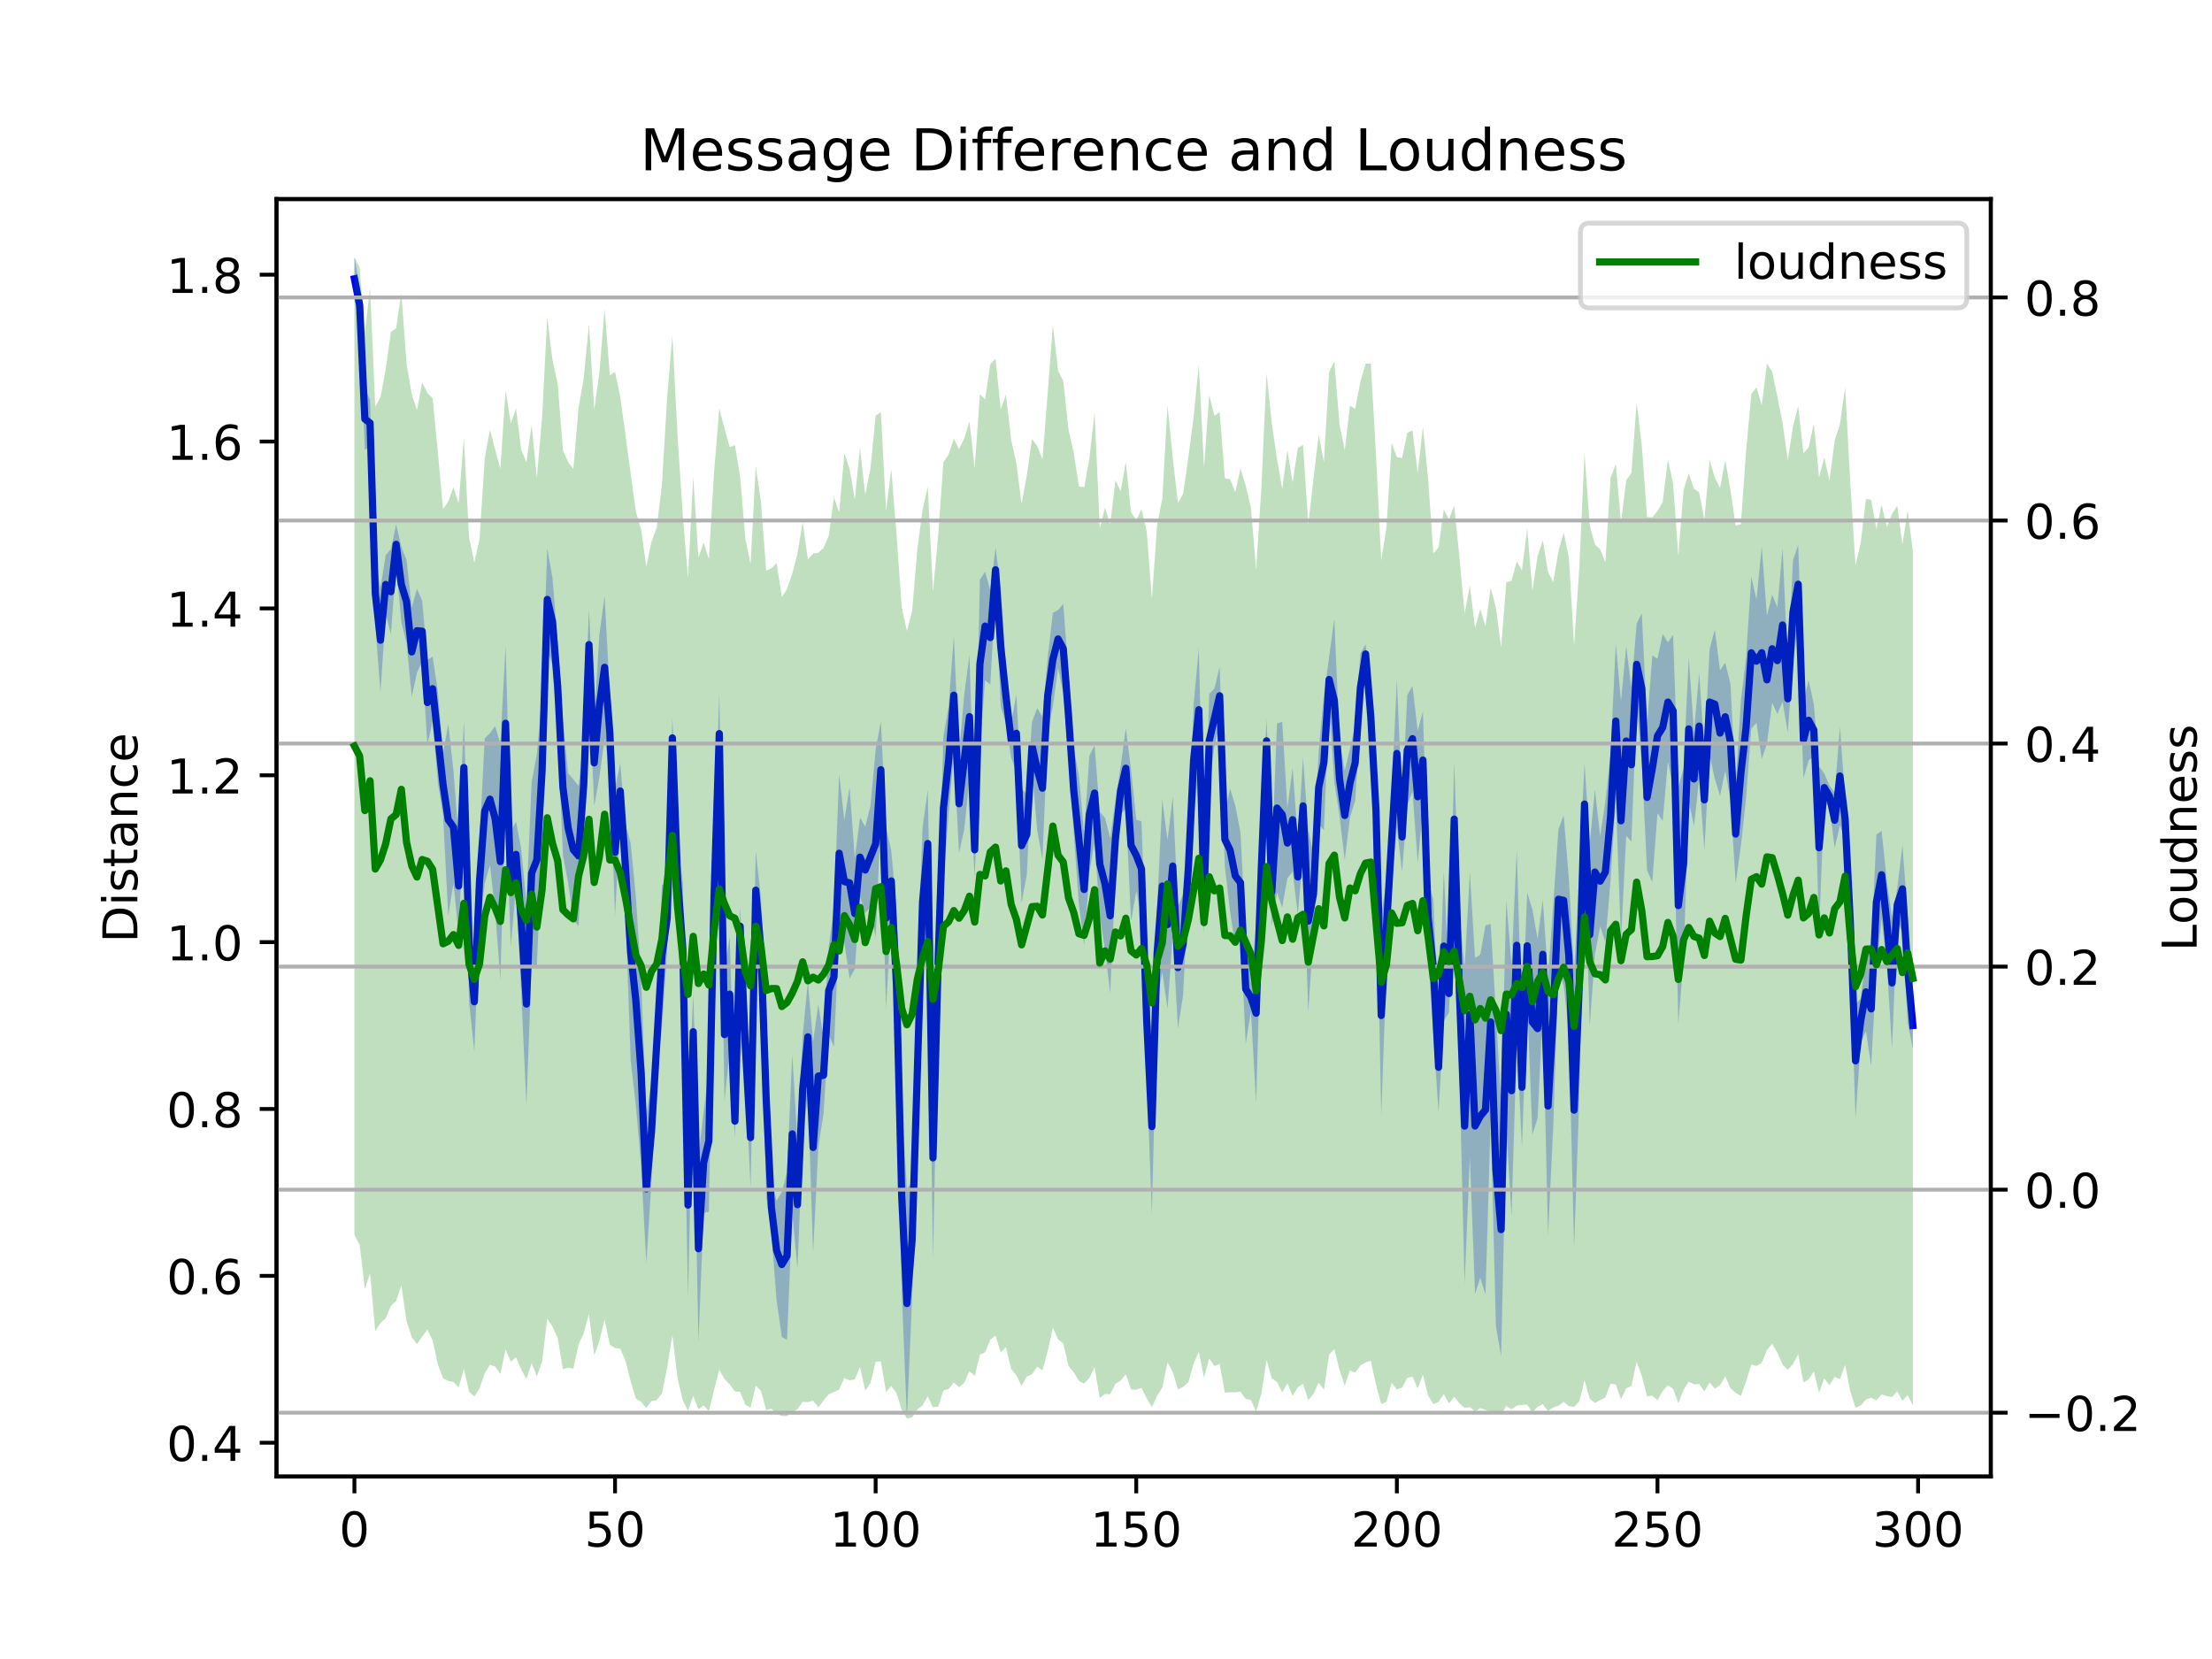 <?xml version="1.0" encoding="utf-8" standalone="no"?>
<!DOCTYPE svg PUBLIC "-//W3C//DTD SVG 1.1//EN"
  "http://www.w3.org/Graphics/SVG/1.1/DTD/svg11.dtd">
<!-- Created with matplotlib (https://matplotlib.org/) -->
<svg height="345.6pt" version="1.1" viewBox="0 0 460.8 345.6" width="460.8pt" xmlns="http://www.w3.org/2000/svg" xmlns:xlink="http://www.w3.org/1999/xlink">
 <defs>
  <style type="text/css">
*{stroke-linecap:butt;stroke-linejoin:round;}
  </style>
 </defs>
 <g id="figure_1">
  <g id="patch_1">
   <path d="M 0 345.6 
L 460.8 345.6 
L 460.8 0 
L 0 0 
z
" style="fill:#ffffff;"/>
  </g>
  <g id="axes_1">
   <g id="patch_2">
    <path d="M 57.6 307.584 
L 414.72 307.584 
L 414.72 41.472 
L 57.6 41.472 
z
" style="fill:#ffffff;"/>
   </g>
   <g id="PolyCollection_1">
    <path clip-path="url(#pd489ef8b75)" d="M 73.833 53.568 
L 73.833 62.602 
L 74.919 67.242 
L 76.004 93.737 
L 77.09 92.959 
L 78.176 130.233 
L 79.262 144.216 
L 80.348 127.862 
L 81.433 132.167 
L 82.519 117.542 
L 83.605 129.607 
L 84.691 133.994 
L 85.777 145.128 
L 86.862 140.115 
L 87.948 137.847 
L 89.034 155.245 
L 90.12 150.135 
L 91.206 163.017 
L 92.291 169.717 
L 93.377 190.763 
L 94.463 183.994 
L 95.549 194.628 
L 96.635 169.752 
L 97.72 208.709 
L 98.806 219.084 
L 99.892 191.982 
L 100.978 184.087 
L 102.064 180.227 
L 103.149 189.864 
L 104.235 204.028 
L 105.321 166.867 
L 106.407 197.095 
L 107.493 184.785 
L 108.578 206.719 
L 109.664 230.283 
L 110.75 200.934 
L 111.836 201.155 
L 112.922 176.165 
L 114.007 135.536 
L 115.093 138.523 
L 116.179 152.521 
L 117.265 178.146 
L 118.351 183.851 
L 119.436 191.651 
L 120.522 192.886 
L 121.608 172.791 
L 122.694 141.71 
L 123.78 167.901 
L 124.865 161.867 
L 125.951 153.858 
L 127.037 160.659 
L 128.123 190.792 
L 129.209 170.591 
L 130.294 189.631 
L 131.38 220.957 
L 132.466 230.274 
L 133.552 243.041 
L 134.638 263.088 
L 135.723 246.106 
L 136.809 224.605 
L 137.895 213.845 
L 138.981 198.326 
L 140.067 157.946 
L 141.152 190.329 
L 142.238 211.936 
L 143.324 270.052 
L 144.41 222.79 
L 145.496 279.5 
L 146.581 252.708 
L 147.667 252.42 
L 148.753 195.856 
L 149.839 161.254 
L 150.925 229.257 
L 152.01 219.075 
L 153.096 237.01 
L 154.182 197.163 
L 155.268 223.989 
L 156.354 247.383 
L 157.439 193.536 
L 158.525 208.791 
L 159.611 249.197 
L 160.697 257.098 
L 161.783 270.908 
L 162.868 278.514 
L 163.954 279.126 
L 165.04 252.741 
L 166.126 264.251 
L 167.212 237.944 
L 168.297 227.536 
L 169.383 261.034 
L 170.469 239.092 
L 171.555 231.961 
L 172.641 215.549 
L 173.726 218.056 
L 174.812 194.228 
L 175.898 196.414 
L 176.984 203.845 
L 178.07 201.882 
L 179.155 186.833 
L 180.241 190.262 
L 181.327 188.879 
L 182.413 195.427 
L 183.499 170.43 
L 184.584 210.207 
L 185.67 189.771 
L 186.756 221.396 
L 187.842 268.957 
L 188.928 295.488 
L 190.013 270.344 
L 191.099 243.762 
L 192.185 203.541 
L 193.271 186.911 
L 194.357 262.388 
L 195.442 210.288 
L 196.528 183.307 
L 197.614 169.762 
L 198.7 157.15 
L 199.786 177.735 
L 200.871 172.78 
L 201.957 162.121 
L 203.043 182.787 
L 204.129 155.971 
L 205.215 141.733 
L 206.3 142.592 
L 207.386 123.307 
L 208.472 147.13 
L 209.558 150.773 
L 210.644 157.847 
L 211.729 160.814 
L 212.815 188.082 
L 213.901 182.197 
L 214.987 160.278 
L 216.073 173.014 
L 217.158 179.065 
L 218.244 152.84 
L 219.33 147.112 
L 220.416 139.128 
L 221.502 144.444 
L 222.587 157.622 
L 223.673 173.46 
L 224.759 188.467 
L 225.845 196.942 
L 226.931 181.87 
L 228.016 175.19 
L 229.102 190.792 
L 230.188 197.852 
L 231.274 206.939 
L 232.36 182.948 
L 233.445 169.732 
L 234.531 168.412 
L 235.617 191.905 
L 236.703 185.643 
L 237.789 190.874 
L 238.875 224.089 
L 239.96 252.874 
L 241.046 208.396 
L 242.132 202.573 
L 243.218 210.179 
L 244.304 194.885 
L 245.389 214.237 
L 246.475 207.216 
L 247.561 184.453 
L 248.647 169.988 
L 249.733 160.637 
L 250.818 194.465 
L 251.904 164.008 
L 252.99 155.418 
L 254.076 150.989 
L 255.162 180.516 
L 256.247 189.892 
L 257.333 197.09 
L 258.419 194.352 
L 259.505 217.39 
L 260.591 210.661 
L 261.676 229.947 
L 262.762 190.896 
L 263.848 158.876 
L 264.934 192.894 
L 266.02 185.948 
L 267.105 189.011 
L 268.191 182.945 
L 269.277 181.579 
L 270.363 190.45 
L 271.449 177.951 
L 272.534 210.866 
L 273.62 194.558 
L 274.706 171.679 
L 275.792 172.957 
L 276.878 146.196 
L 277.963 162.964 
L 279.049 170.054 
L 280.135 179.178 
L 281.221 170.29 
L 282.307 166.781 
L 283.392 150.517 
L 284.478 138.232 
L 285.564 155.432 
L 286.65 177.787 
L 287.736 232.478 
L 288.821 201.604 
L 289.907 184.365 
L 290.993 172.313 
L 292.079 181.623 
L 293.165 167.693 
L 294.25 164.875 
L 295.336 179.716 
L 296.422 168.474 
L 297.508 198.892 
L 298.594 215.793 
L 299.679 231.719 
L 300.765 212.694 
L 301.851 210.913 
L 302.937 182.594 
L 304.023 223.638 
L 305.108 267.457 
L 306.194 240.945 
L 307.28 269.571 
L 308.366 266.183 
L 309.452 269.648 
L 310.537 233.291 
L 311.623 276.219 
L 312.709 282.549 
L 313.795 234.996 
L 314.881 253.338 
L 315.966 216.877 
L 317.052 238.964 
L 318.138 208.126 
L 319.224 236.38 
L 320.31 232.955 
L 321.395 210.242 
L 322.481 257.296 
L 323.567 234.683 
L 324.653 201.891 
L 325.739 205.309 
L 326.824 215.152 
L 327.91 259.995 
L 328.996 228.741 
L 330.082 176.038 
L 331.168 213.861 
L 332.253 198.834 
L 333.339 192.994 
L 334.425 196.266 
L 335.511 183.401 
L 336.597 166.322 
L 337.682 195.893 
L 338.768 174.111 
L 339.854 175.305 
L 340.94 146.881 
L 342.026 159.183 
L 343.111 181.278 
L 344.197 183.8 
L 345.283 169.401 
L 346.369 171.005 
L 347.455 158.694 
L 348.54 163.907 
L 349.626 213.304 
L 350.712 200.002 
L 351.798 166.824 
L 352.884 172.093 
L 353.969 162.327 
L 355.055 177.068 
L 356.141 157.256 
L 357.227 162.241 
L 358.313 165.776 
L 359.398 160.59 
L 360.484 166.645 
L 361.57 184.021 
L 362.656 176.191 
L 363.742 166.214 
L 364.827 151.811 
L 365.913 150.579 
L 366.999 158.112 
L 368.085 154.936 
L 369.171 146.404 
L 370.256 148.718 
L 371.342 146.175 
L 372.428 152.599 
L 373.514 138.125 
L 374.6 129.903 
L 375.685 162.142 
L 376.771 158.415 
L 377.857 157.415 
L 378.943 193.553 
L 380.029 167.029 
L 381.114 168.128 
L 382.2 176.636 
L 383.286 171.881 
L 384.372 175.091 
L 385.458 200.397 
L 386.543 232.892 
L 387.629 217.18 
L 388.715 214.835 
L 389.801 222.095 
L 390.887 202.001 
L 391.972 191.375 
L 393.058 200.946 
L 394.144 218.415 
L 395.23 191.909 
L 396.316 194.27 
L 397.401 213.142 
L 398.487 218.513 
L 398.487 208.746 
L 398.487 208.746 
L 397.401 190.72 
L 396.316 176.07 
L 395.23 185.053 
L 394.144 191.114 
L 393.058 183.46 
L 391.972 173.077 
L 390.887 173.844 
L 389.801 198.251 
L 388.715 198.41 
L 387.629 208.043 
L 386.543 209.117 
L 385.458 184.182 
L 384.372 166.132 
L 383.286 151.434 
L 382.2 165.116 
L 381.114 163.652 
L 380.029 161.113 
L 378.943 159.662 
L 377.857 146.742 
L 376.771 141.685 
L 375.685 146.128 
L 374.6 113.511 
L 373.514 116.759 
L 372.428 138.542 
L 371.342 114.228 
L 370.256 126.513 
L 369.171 123.892 
L 368.085 128.306 
L 366.999 113.833 
L 365.913 124.891 
L 364.827 120.164 
L 363.742 136.86 
L 362.656 145.939 
L 361.57 163.459 
L 360.484 142.455 
L 359.398 138.049 
L 358.313 139.65 
L 357.227 131.148 
L 356.141 135.266 
L 355.055 156.189 
L 353.969 140.202 
L 352.884 152.447 
L 351.798 136.872 
L 350.712 160.044 
L 349.626 163.996 
L 348.54 132.243 
L 347.455 133.817 
L 346.369 132.083 
L 345.283 137.221 
L 344.197 136.543 
L 343.111 150.964 
L 342.026 127.757 
L 340.94 129.914 
L 339.854 143.337 
L 338.768 134.636 
L 337.682 146.079 
L 336.597 134.083 
L 335.511 156.938 
L 334.425 167.06 
L 333.339 174.128 
L 332.253 164.491 
L 331.168 175.618 
L 330.082 158.965 
L 328.996 181.609 
L 327.91 202.526 
L 326.824 183.093 
L 325.739 169.822 
L 324.653 172.772 
L 323.567 188.417 
L 322.481 203.519 
L 321.395 187.387 
L 320.31 195.605 
L 319.224 189.469 
L 318.138 185.935 
L 317.052 214.047 
L 315.966 176.962 
L 314.881 201.072 
L 313.795 187.585 
L 312.709 229.754 
L 311.623 210.945 
L 310.537 192.512 
L 309.452 192.76 
L 308.366 198.848 
L 307.28 199.563 
L 306.194 181.691 
L 305.108 201.717 
L 304.023 189.971 
L 302.937 158.687 
L 301.851 203.026 
L 300.765 181.468 
L 299.679 212.946 
L 298.594 187.426 
L 297.508 183.496 
L 296.422 148.192 
L 295.336 152.244 
L 294.25 142.88 
L 293.165 144.775 
L 292.079 167.091 
L 290.993 141.614 
L 289.907 165.354 
L 288.821 183.563 
L 287.736 190.614 
L 286.65 160.183 
L 285.564 143.239 
L 284.478 134.228 
L 283.392 136.107 
L 282.307 151.035 
L 281.221 155.987 
L 280.135 160.575 
L 279.049 154.433 
L 277.963 128.851 
L 276.878 136.917 
L 275.792 144.738 
L 274.706 156.366 
L 273.62 178.003 
L 272.534 172.896 
L 271.449 157.829 
L 270.363 174.937 
L 269.277 159.94 
L 268.191 168.303 
L 267.105 150.368 
L 266.02 150.722 
L 264.934 178.798 
L 263.848 149.788 
L 262.762 170.65 
L 261.676 192.187 
L 260.591 204.843 
L 259.505 194.69 
L 258.419 173.431 
L 257.333 167.81 
L 256.247 164.286 
L 255.162 169.24 
L 254.076 138.91 
L 252.99 143.425 
L 251.904 144.575 
L 250.818 179.445 
L 249.733 135.063 
L 248.647 146.8 
L 247.561 177.084 
L 246.475 186.198 
L 245.389 188.893 
L 244.304 165.954 
L 243.218 175.014 
L 242.132 166.597 
L 241.046 188.859 
L 239.96 216.504 
L 238.875 200.982 
L 237.789 171.104 
L 236.703 170.721 
L 235.617 160.289 
L 234.531 151.662 
L 233.445 159.695 
L 232.36 166.701 
L 231.274 174.621 
L 230.188 170.358 
L 229.102 169.169 
L 228.016 155.234 
L 226.931 157.437 
L 225.845 173.64 
L 224.759 161.612 
L 223.673 155.82 
L 222.587 140.37 
L 221.502 125.816 
L 220.416 127.088 
L 219.33 127.654 
L 218.244 137.115 
L 217.158 149.323 
L 216.073 147.527 
L 214.987 150.376 
L 213.901 165.476 
L 212.815 164.239 
L 211.729 144.713 
L 210.644 150.512 
L 209.558 139.25 
L 208.472 122.253 
L 207.386 114.095 
L 206.3 123.046 
L 205.215 119.111 
L 204.129 120.756 
L 203.043 171.269 
L 201.957 136.459 
L 200.871 144.673 
L 199.786 157.129 
L 198.7 132.506 
L 197.614 147.059 
L 196.528 153.46 
L 195.442 189.344 
L 194.357 220.021 
L 193.271 164.538 
L 192.185 172.365 
L 191.099 202.863 
L 190.013 246.18 
L 188.928 247.608 
L 187.842 229.389 
L 186.756 189.21 
L 185.67 177.264 
L 184.584 172.333 
L 183.499 150.272 
L 182.413 156.141 
L 181.327 167.925 
L 180.241 172.226 
L 179.155 170.287 
L 178.07 178.761 
L 176.984 163.989 
L 175.898 170.891 
L 174.812 161.257 
L 173.726 189.073 
L 172.641 197.131 
L 171.555 216.025 
L 170.469 209.237 
L 169.383 217.03 
L 168.297 204.454 
L 167.212 215.748 
L 166.126 237.649 
L 165.04 219.679 
L 163.954 244.104 
L 162.868 248.334 
L 161.783 250.105 
L 160.697 245.97 
L 159.611 208.75 
L 158.525 187.109 
L 157.439 177.344 
L 156.354 226.58 
L 155.268 212.126 
L 154.182 188.746 
L 153.096 230.095 
L 152.01 195.133 
L 150.925 201.797 
L 149.839 144.392 
L 148.753 177.563 
L 147.667 222.918 
L 146.581 231.707 
L 145.496 240.75 
L 144.41 207.056 
L 143.324 232.027 
L 142.238 183.589 
L 141.152 175.869 
L 140.067 149.492 
L 138.981 184.321 
L 137.895 184.275 
L 136.809 211.754 
L 135.723 225.237 
L 134.638 232.203 
L 133.552 203.787 
L 132.466 186.735 
L 131.38 175.678 
L 130.294 171.741 
L 129.209 158.968 
L 128.123 164.344 
L 127.037 144.512 
L 125.951 124.17 
L 124.865 132.171 
L 123.78 149.948 
L 122.694 126.861 
L 121.608 153.897 
L 120.522 163.708 
L 119.436 162.358 
L 118.351 161.093 
L 117.265 149.824 
L 116.179 133.668 
L 115.093 120.4 
L 114.007 114.212 
L 112.922 144.982 
L 111.836 157.085 
L 110.75 162.885 
L 109.664 188.037 
L 108.578 176.828 
L 107.493 171.182 
L 106.407 173.192 
L 105.321 134.476 
L 104.235 154.938 
L 103.149 151.238 
L 102.064 152.733 
L 100.978 153.826 
L 99.892 175.133 
L 98.806 198.282 
L 97.72 184.655 
L 96.635 150.025 
L 95.549 174.504 
L 94.463 160.601 
L 93.377 150.756 
L 92.291 157.105 
L 91.206 143.916 
L 90.12 136.813 
L 89.034 137.464 
L 87.948 125.144 
L 86.862 122.674 
L 85.777 126.497 
L 84.691 116.661 
L 83.605 113.914 
L 82.519 109.245 
L 81.433 114.362 
L 80.348 115.661 
L 79.262 122.508 
L 78.176 116.913 
L 77.09 83.291 
L 76.004 80.826 
L 74.919 59.741 
L 73.833 53.568 
z
" style="fill:#0000ff;fill-opacity:0.25;"/>
   </g>
   <g id="matplotlib.axis_1">
    <g id="xtick_1">
     <g id="line2d_1">
      <defs>
       <path d="M 0 0 
L 0 3.5 
" id="m53be63cbe7" style="stroke:#000000;stroke-width:0.8;"/>
      </defs>
      <g>
       <use style="stroke:#000000;stroke-width:0.8;" x="73.833" xlink:href="#m53be63cbe7" y="307.584"/>
      </g>
     </g>
     <g id="text_1">
      <!-- 0 -->
      <defs>
       <path d="M 31.781 66.406 
Q 24.172 66.406 20.328 58.906 
Q 16.5 51.422 16.5 36.375 
Q 16.5 21.391 20.328 13.891 
Q 24.172 6.391 31.781 6.391 
Q 39.453 6.391 43.281 13.891 
Q 47.125 21.391 47.125 36.375 
Q 47.125 51.422 43.281 58.906 
Q 39.453 66.406 31.781 66.406 
z
M 31.781 74.219 
Q 44.047 74.219 50.516 64.516 
Q 56.984 54.828 56.984 36.375 
Q 56.984 17.969 50.516 8.266 
Q 44.047 -1.422 31.781 -1.422 
Q 19.531 -1.422 13.062 8.266 
Q 6.594 17.969 6.594 36.375 
Q 6.594 54.828 13.062 64.516 
Q 19.531 74.219 31.781 74.219 
z
" id="DejaVuSans-48"/>
      </defs>
      <g transform="translate(70.651 322.182)scale(0.1 -0.1)">
       <use xlink:href="#DejaVuSans-48"/>
      </g>
     </g>
    </g>
    <g id="xtick_2">
     <g id="line2d_2">
      <g>
       <use style="stroke:#000000;stroke-width:0.8;" x="128.123" xlink:href="#m53be63cbe7" y="307.584"/>
      </g>
     </g>
     <g id="text_2">
      <!-- 50 -->
      <defs>
       <path d="M 10.797 72.906 
L 49.516 72.906 
L 49.516 64.594 
L 19.828 64.594 
L 19.828 46.734 
Q 21.969 47.469 24.109 47.828 
Q 26.266 48.188 28.422 48.188 
Q 40.625 48.188 47.75 41.5 
Q 54.891 34.812 54.891 23.391 
Q 54.891 11.625 47.562 5.094 
Q 40.234 -1.422 26.906 -1.422 
Q 22.312 -1.422 17.547 -0.641 
Q 12.797 0.141 7.719 1.703 
L 7.719 11.625 
Q 12.109 9.234 16.797 8.062 
Q 21.484 6.891 26.703 6.891 
Q 35.156 6.891 40.078 11.328 
Q 45.016 15.766 45.016 23.391 
Q 45.016 31 40.078 35.438 
Q 35.156 39.891 26.703 39.891 
Q 22.75 39.891 18.812 39.016 
Q 14.891 38.141 10.797 36.281 
z
" id="DejaVuSans-53"/>
      </defs>
      <g transform="translate(121.76 322.182)scale(0.1 -0.1)">
       <use xlink:href="#DejaVuSans-53"/>
       <use x="63.623" xlink:href="#DejaVuSans-48"/>
      </g>
     </g>
    </g>
    <g id="xtick_3">
     <g id="line2d_3">
      <g>
       <use style="stroke:#000000;stroke-width:0.8;" x="182.413" xlink:href="#m53be63cbe7" y="307.584"/>
      </g>
     </g>
     <g id="text_3">
      <!-- 100 -->
      <defs>
       <path d="M 12.406 8.297 
L 28.516 8.297 
L 28.516 63.922 
L 10.984 60.406 
L 10.984 69.391 
L 28.422 72.906 
L 38.281 72.906 
L 38.281 8.297 
L 54.391 8.297 
L 54.391 0 
L 12.406 0 
z
" id="DejaVuSans-49"/>
      </defs>
      <g transform="translate(172.869 322.182)scale(0.1 -0.1)">
       <use xlink:href="#DejaVuSans-49"/>
       <use x="63.623" xlink:href="#DejaVuSans-48"/>
       <use x="127.246" xlink:href="#DejaVuSans-48"/>
      </g>
     </g>
    </g>
    <g id="xtick_4">
     <g id="line2d_4">
      <g>
       <use style="stroke:#000000;stroke-width:0.8;" x="236.703" xlink:href="#m53be63cbe7" y="307.584"/>
      </g>
     </g>
     <g id="text_4">
      <!-- 150 -->
      <g transform="translate(227.159 322.182)scale(0.1 -0.1)">
       <use xlink:href="#DejaVuSans-49"/>
       <use x="63.623" xlink:href="#DejaVuSans-53"/>
       <use x="127.246" xlink:href="#DejaVuSans-48"/>
      </g>
     </g>
    </g>
    <g id="xtick_5">
     <g id="line2d_5">
      <g>
       <use style="stroke:#000000;stroke-width:0.8;" x="290.993" xlink:href="#m53be63cbe7" y="307.584"/>
      </g>
     </g>
     <g id="text_5">
      <!-- 200 -->
      <defs>
       <path d="M 19.188 8.297 
L 53.609 8.297 
L 53.609 0 
L 7.328 0 
L 7.328 8.297 
Q 12.938 14.109 22.625 23.891 
Q 32.328 33.688 34.812 36.531 
Q 39.547 41.844 41.422 45.531 
Q 43.312 49.219 43.312 52.781 
Q 43.312 58.594 39.234 62.25 
Q 35.156 65.922 28.609 65.922 
Q 23.969 65.922 18.812 64.312 
Q 13.672 62.703 7.812 59.422 
L 7.812 69.391 
Q 13.766 71.781 18.938 73 
Q 24.125 74.219 28.422 74.219 
Q 39.75 74.219 46.484 68.547 
Q 53.219 62.891 53.219 53.422 
Q 53.219 48.922 51.531 44.891 
Q 49.859 40.875 45.406 35.406 
Q 44.188 33.984 37.641 27.219 
Q 31.109 20.453 19.188 8.297 
z
" id="DejaVuSans-50"/>
      </defs>
      <g transform="translate(281.449 322.182)scale(0.1 -0.1)">
       <use xlink:href="#DejaVuSans-50"/>
       <use x="63.623" xlink:href="#DejaVuSans-48"/>
       <use x="127.246" xlink:href="#DejaVuSans-48"/>
      </g>
     </g>
    </g>
    <g id="xtick_6">
     <g id="line2d_6">
      <g>
       <use style="stroke:#000000;stroke-width:0.8;" x="345.283" xlink:href="#m53be63cbe7" y="307.584"/>
      </g>
     </g>
     <g id="text_6">
      <!-- 250 -->
      <g transform="translate(335.739 322.182)scale(0.1 -0.1)">
       <use xlink:href="#DejaVuSans-50"/>
       <use x="63.623" xlink:href="#DejaVuSans-53"/>
       <use x="127.246" xlink:href="#DejaVuSans-48"/>
      </g>
     </g>
    </g>
    <g id="xtick_7">
     <g id="line2d_7">
      <g>
       <use style="stroke:#000000;stroke-width:0.8;" x="399.573" xlink:href="#m53be63cbe7" y="307.584"/>
      </g>
     </g>
     <g id="text_7">
      <!-- 300 -->
      <defs>
       <path d="M 40.578 39.312 
Q 47.656 37.797 51.625 33 
Q 55.609 28.219 55.609 21.188 
Q 55.609 10.406 48.188 4.484 
Q 40.766 -1.422 27.094 -1.422 
Q 22.516 -1.422 17.656 -0.516 
Q 12.797 0.391 7.625 2.203 
L 7.625 11.719 
Q 11.719 9.328 16.594 8.109 
Q 21.484 6.891 26.812 6.891 
Q 36.078 6.891 40.938 10.547 
Q 45.797 14.203 45.797 21.188 
Q 45.797 27.641 41.281 31.266 
Q 36.766 34.906 28.719 34.906 
L 20.219 34.906 
L 20.219 43.016 
L 29.109 43.016 
Q 36.375 43.016 40.234 45.922 
Q 44.094 48.828 44.094 54.297 
Q 44.094 59.906 40.109 62.906 
Q 36.141 65.922 28.719 65.922 
Q 24.656 65.922 20.016 65.031 
Q 15.375 64.156 9.812 62.312 
L 9.812 71.094 
Q 15.438 72.656 20.344 73.438 
Q 25.25 74.219 29.594 74.219 
Q 40.828 74.219 47.359 69.109 
Q 53.906 64.016 53.906 55.328 
Q 53.906 49.266 50.438 45.094 
Q 46.969 40.922 40.578 39.312 
z
" id="DejaVuSans-51"/>
      </defs>
      <g transform="translate(390.029 322.182)scale(0.1 -0.1)">
       <use xlink:href="#DejaVuSans-51"/>
       <use x="63.623" xlink:href="#DejaVuSans-48"/>
       <use x="127.246" xlink:href="#DejaVuSans-48"/>
      </g>
     </g>
    </g>
   </g>
   <g id="matplotlib.axis_2">
    <g id="ytick_1">
     <g id="line2d_8">
      <defs>
       <path d="M 0 0 
L -3.5 0 
" id="mcd596ee35a" style="stroke:#000000;stroke-width:0.8;"/>
      </defs>
      <g>
       <use style="stroke:#000000;stroke-width:0.8;" x="57.6" xlink:href="#mcd596ee35a" y="300.543"/>
      </g>
     </g>
     <g id="text_8">
      <!-- 0.4 -->
      <defs>
       <path d="M 10.688 12.406 
L 21 12.406 
L 21 0 
L 10.688 0 
z
" id="DejaVuSans-46"/>
       <path d="M 37.797 64.312 
L 12.891 25.391 
L 37.797 25.391 
z
M 35.203 72.906 
L 47.609 72.906 
L 47.609 25.391 
L 58.016 25.391 
L 58.016 17.188 
L 47.609 17.188 
L 47.609 0 
L 37.797 0 
L 37.797 17.188 
L 4.891 17.188 
L 4.891 26.703 
z
" id="DejaVuSans-52"/>
      </defs>
      <g transform="translate(34.697 304.342)scale(0.1 -0.1)">
       <use xlink:href="#DejaVuSans-48"/>
       <use x="63.623" xlink:href="#DejaVuSans-46"/>
       <use x="95.41" xlink:href="#DejaVuSans-52"/>
      </g>
     </g>
    </g>
    <g id="ytick_2">
     <g id="line2d_9">
      <g>
       <use style="stroke:#000000;stroke-width:0.8;" x="57.6" xlink:href="#mcd596ee35a" y="265.783"/>
      </g>
     </g>
     <g id="text_9">
      <!-- 0.6 -->
      <defs>
       <path d="M 33.016 40.375 
Q 26.375 40.375 22.484 35.828 
Q 18.609 31.297 18.609 23.391 
Q 18.609 15.531 22.484 10.953 
Q 26.375 6.391 33.016 6.391 
Q 39.656 6.391 43.531 10.953 
Q 47.406 15.531 47.406 23.391 
Q 47.406 31.297 43.531 35.828 
Q 39.656 40.375 33.016 40.375 
z
M 52.594 71.297 
L 52.594 62.312 
Q 48.875 64.062 45.094 64.984 
Q 41.312 65.922 37.594 65.922 
Q 27.828 65.922 22.672 59.328 
Q 17.531 52.734 16.797 39.406 
Q 19.672 43.656 24.016 45.922 
Q 28.375 48.188 33.594 48.188 
Q 44.578 48.188 50.953 41.516 
Q 57.328 34.859 57.328 23.391 
Q 57.328 12.156 50.688 5.359 
Q 44.047 -1.422 33.016 -1.422 
Q 20.359 -1.422 13.672 8.266 
Q 6.984 17.969 6.984 36.375 
Q 6.984 53.656 15.188 63.938 
Q 23.391 74.219 37.203 74.219 
Q 40.922 74.219 44.703 73.484 
Q 48.484 72.75 52.594 71.297 
z
" id="DejaVuSans-54"/>
      </defs>
      <g transform="translate(34.697 269.582)scale(0.1 -0.1)">
       <use xlink:href="#DejaVuSans-48"/>
       <use x="63.623" xlink:href="#DejaVuSans-46"/>
       <use x="95.41" xlink:href="#DejaVuSans-54"/>
      </g>
     </g>
    </g>
    <g id="ytick_3">
     <g id="line2d_10">
      <g>
       <use style="stroke:#000000;stroke-width:0.8;" x="57.6" xlink:href="#mcd596ee35a" y="231.023"/>
      </g>
     </g>
     <g id="text_10">
      <!-- 0.8 -->
      <defs>
       <path d="M 31.781 34.625 
Q 24.75 34.625 20.719 30.859 
Q 16.703 27.094 16.703 20.516 
Q 16.703 13.922 20.719 10.156 
Q 24.75 6.391 31.781 6.391 
Q 38.812 6.391 42.859 10.172 
Q 46.922 13.969 46.922 20.516 
Q 46.922 27.094 42.891 30.859 
Q 38.875 34.625 31.781 34.625 
z
M 21.922 38.812 
Q 15.578 40.375 12.031 44.719 
Q 8.5 49.078 8.5 55.328 
Q 8.5 64.062 14.719 69.141 
Q 20.953 74.219 31.781 74.219 
Q 42.672 74.219 48.875 69.141 
Q 55.078 64.062 55.078 55.328 
Q 55.078 49.078 51.531 44.719 
Q 48 40.375 41.703 38.812 
Q 48.828 37.156 52.797 32.312 
Q 56.781 27.484 56.781 20.516 
Q 56.781 9.906 50.312 4.234 
Q 43.844 -1.422 31.781 -1.422 
Q 19.734 -1.422 13.25 4.234 
Q 6.781 9.906 6.781 20.516 
Q 6.781 27.484 10.781 32.312 
Q 14.797 37.156 21.922 38.812 
z
M 18.312 54.391 
Q 18.312 48.734 21.844 45.562 
Q 25.391 42.391 31.781 42.391 
Q 38.141 42.391 41.719 45.562 
Q 45.312 48.734 45.312 54.391 
Q 45.312 60.062 41.719 63.234 
Q 38.141 66.406 31.781 66.406 
Q 25.391 66.406 21.844 63.234 
Q 18.312 60.062 18.312 54.391 
z
" id="DejaVuSans-56"/>
      </defs>
      <g transform="translate(34.697 234.823)scale(0.1 -0.1)">
       <use xlink:href="#DejaVuSans-48"/>
       <use x="63.623" xlink:href="#DejaVuSans-46"/>
       <use x="95.41" xlink:href="#DejaVuSans-56"/>
      </g>
     </g>
    </g>
    <g id="ytick_4">
     <g id="line2d_11">
      <g>
       <use style="stroke:#000000;stroke-width:0.8;" x="57.6" xlink:href="#mcd596ee35a" y="196.264"/>
      </g>
     </g>
     <g id="text_11">
      <!-- 1.0 -->
      <g transform="translate(34.697 200.063)scale(0.1 -0.1)">
       <use xlink:href="#DejaVuSans-49"/>
       <use x="63.623" xlink:href="#DejaVuSans-46"/>
       <use x="95.41" xlink:href="#DejaVuSans-48"/>
      </g>
     </g>
    </g>
    <g id="ytick_5">
     <g id="line2d_12">
      <g>
       <use style="stroke:#000000;stroke-width:0.8;" x="57.6" xlink:href="#mcd596ee35a" y="161.504"/>
      </g>
     </g>
     <g id="text_12">
      <!-- 1.2 -->
      <g transform="translate(34.697 165.303)scale(0.1 -0.1)">
       <use xlink:href="#DejaVuSans-49"/>
       <use x="63.623" xlink:href="#DejaVuSans-46"/>
       <use x="95.41" xlink:href="#DejaVuSans-50"/>
      </g>
     </g>
    </g>
    <g id="ytick_6">
     <g id="line2d_13">
      <g>
       <use style="stroke:#000000;stroke-width:0.8;" x="57.6" xlink:href="#mcd596ee35a" y="126.744"/>
      </g>
     </g>
     <g id="text_13">
      <!-- 1.4 -->
      <g transform="translate(34.697 130.543)scale(0.1 -0.1)">
       <use xlink:href="#DejaVuSans-49"/>
       <use x="63.623" xlink:href="#DejaVuSans-46"/>
       <use x="95.41" xlink:href="#DejaVuSans-52"/>
      </g>
     </g>
    </g>
    <g id="ytick_7">
     <g id="line2d_14">
      <g>
       <use style="stroke:#000000;stroke-width:0.8;" x="57.6" xlink:href="#mcd596ee35a" y="91.984"/>
      </g>
     </g>
     <g id="text_14">
      <!-- 1.6 -->
      <g transform="translate(34.697 95.784)scale(0.1 -0.1)">
       <use xlink:href="#DejaVuSans-49"/>
       <use x="63.623" xlink:href="#DejaVuSans-46"/>
       <use x="95.41" xlink:href="#DejaVuSans-54"/>
      </g>
     </g>
    </g>
    <g id="ytick_8">
     <g id="line2d_15">
      <g>
       <use style="stroke:#000000;stroke-width:0.8;" x="57.6" xlink:href="#mcd596ee35a" y="57.225"/>
      </g>
     </g>
     <g id="text_15">
      <!-- 1.8 -->
      <g transform="translate(34.697 61.024)scale(0.1 -0.1)">
       <use xlink:href="#DejaVuSans-49"/>
       <use x="63.623" xlink:href="#DejaVuSans-46"/>
       <use x="95.41" xlink:href="#DejaVuSans-56"/>
      </g>
     </g>
    </g>
    <g id="text_16">
     <!-- Distance -->
     <defs>
      <path d="M 19.672 64.797 
L 19.672 8.109 
L 31.594 8.109 
Q 46.688 8.109 53.688 14.938 
Q 60.688 21.781 60.688 36.531 
Q 60.688 51.172 53.688 57.984 
Q 46.688 64.797 31.594 64.797 
z
M 9.812 72.906 
L 30.078 72.906 
Q 51.266 72.906 61.172 64.094 
Q 71.094 55.281 71.094 36.531 
Q 71.094 17.672 61.125 8.828 
Q 51.172 0 30.078 0 
L 9.812 0 
z
" id="DejaVuSans-68"/>
      <path d="M 9.422 54.688 
L 18.406 54.688 
L 18.406 0 
L 9.422 0 
z
M 9.422 75.984 
L 18.406 75.984 
L 18.406 64.594 
L 9.422 64.594 
z
" id="DejaVuSans-105"/>
      <path d="M 44.281 53.078 
L 44.281 44.578 
Q 40.484 46.531 36.375 47.5 
Q 32.281 48.484 27.875 48.484 
Q 21.188 48.484 17.844 46.438 
Q 14.5 44.391 14.5 40.281 
Q 14.5 37.156 16.891 35.375 
Q 19.281 33.594 26.516 31.984 
L 29.594 31.297 
Q 39.156 29.25 43.188 25.516 
Q 47.219 21.781 47.219 15.094 
Q 47.219 7.469 41.188 3.016 
Q 35.156 -1.422 24.609 -1.422 
Q 20.219 -1.422 15.453 -0.562 
Q 10.688 0.297 5.422 2 
L 5.422 11.281 
Q 10.406 8.688 15.234 7.391 
Q 20.062 6.109 24.812 6.109 
Q 31.156 6.109 34.562 8.281 
Q 37.984 10.453 37.984 14.406 
Q 37.984 18.062 35.516 20.016 
Q 33.062 21.969 24.703 23.781 
L 21.578 24.516 
Q 13.234 26.266 9.516 29.906 
Q 5.812 33.547 5.812 39.891 
Q 5.812 47.609 11.281 51.797 
Q 16.75 56 26.812 56 
Q 31.781 56 36.172 55.266 
Q 40.578 54.547 44.281 53.078 
z
" id="DejaVuSans-115"/>
      <path d="M 18.312 70.219 
L 18.312 54.688 
L 36.812 54.688 
L 36.812 47.703 
L 18.312 47.703 
L 18.312 18.016 
Q 18.312 11.328 20.141 9.422 
Q 21.969 7.516 27.594 7.516 
L 36.812 7.516 
L 36.812 0 
L 27.594 0 
Q 17.188 0 13.234 3.875 
Q 9.281 7.766 9.281 18.016 
L 9.281 47.703 
L 2.688 47.703 
L 2.688 54.688 
L 9.281 54.688 
L 9.281 70.219 
z
" id="DejaVuSans-116"/>
      <path d="M 34.281 27.484 
Q 23.391 27.484 19.188 25 
Q 14.984 22.516 14.984 16.5 
Q 14.984 11.719 18.141 8.906 
Q 21.297 6.109 26.703 6.109 
Q 34.188 6.109 38.703 11.406 
Q 43.219 16.703 43.219 25.484 
L 43.219 27.484 
z
M 52.203 31.203 
L 52.203 0 
L 43.219 0 
L 43.219 8.297 
Q 40.141 3.328 35.547 0.953 
Q 30.953 -1.422 24.312 -1.422 
Q 15.922 -1.422 10.953 3.297 
Q 6 8.016 6 15.922 
Q 6 25.141 12.172 29.828 
Q 18.359 34.516 30.609 34.516 
L 43.219 34.516 
L 43.219 35.406 
Q 43.219 41.609 39.141 45 
Q 35.062 48.391 27.688 48.391 
Q 23 48.391 18.547 47.266 
Q 14.109 46.141 10.016 43.891 
L 10.016 52.203 
Q 14.938 54.109 19.578 55.047 
Q 24.219 56 28.609 56 
Q 40.484 56 46.344 49.844 
Q 52.203 43.703 52.203 31.203 
z
" id="DejaVuSans-97"/>
      <path d="M 54.891 33.016 
L 54.891 0 
L 45.906 0 
L 45.906 32.719 
Q 45.906 40.484 42.875 44.328 
Q 39.844 48.188 33.797 48.188 
Q 26.516 48.188 22.312 43.547 
Q 18.109 38.922 18.109 30.906 
L 18.109 0 
L 9.078 0 
L 9.078 54.688 
L 18.109 54.688 
L 18.109 46.188 
Q 21.344 51.125 25.703 53.562 
Q 30.078 56 35.797 56 
Q 45.219 56 50.047 50.172 
Q 54.891 44.344 54.891 33.016 
z
" id="DejaVuSans-110"/>
      <path d="M 48.781 52.594 
L 48.781 44.188 
Q 44.969 46.297 41.141 47.344 
Q 37.312 48.391 33.406 48.391 
Q 24.656 48.391 19.812 42.844 
Q 14.984 37.312 14.984 27.297 
Q 14.984 17.281 19.812 11.734 
Q 24.656 6.203 33.406 6.203 
Q 37.312 6.203 41.141 7.25 
Q 44.969 8.297 48.781 10.406 
L 48.781 2.094 
Q 45.016 0.344 40.984 -0.531 
Q 36.969 -1.422 32.422 -1.422 
Q 20.062 -1.422 12.781 6.344 
Q 5.516 14.109 5.516 27.297 
Q 5.516 40.672 12.859 48.328 
Q 20.219 56 33.016 56 
Q 37.156 56 41.109 55.141 
Q 45.062 54.297 48.781 52.594 
z
" id="DejaVuSans-99"/>
      <path d="M 56.203 29.594 
L 56.203 25.203 
L 14.891 25.203 
Q 15.484 15.922 20.484 11.062 
Q 25.484 6.203 34.422 6.203 
Q 39.594 6.203 44.453 7.469 
Q 49.312 8.734 54.109 11.281 
L 54.109 2.781 
Q 49.266 0.734 44.188 -0.344 
Q 39.109 -1.422 33.891 -1.422 
Q 20.797 -1.422 13.156 6.188 
Q 5.516 13.812 5.516 26.812 
Q 5.516 40.234 12.766 48.109 
Q 20.016 56 32.328 56 
Q 43.359 56 49.781 48.891 
Q 56.203 41.797 56.203 29.594 
z
M 47.219 32.234 
Q 47.125 39.594 43.094 43.984 
Q 39.062 48.391 32.422 48.391 
Q 24.906 48.391 20.391 44.141 
Q 15.875 39.891 15.188 32.172 
z
" id="DejaVuSans-101"/>
     </defs>
     <g transform="translate(28.617 196.391)rotate(-90)scale(0.1 -0.1)">
      <use xlink:href="#DejaVuSans-68"/>
      <use x="77.002" xlink:href="#DejaVuSans-105"/>
      <use x="104.785" xlink:href="#DejaVuSans-115"/>
      <use x="156.885" xlink:href="#DejaVuSans-116"/>
      <use x="196.094" xlink:href="#DejaVuSans-97"/>
      <use x="257.373" xlink:href="#DejaVuSans-110"/>
      <use x="320.752" xlink:href="#DejaVuSans-99"/>
      <use x="375.732" xlink:href="#DejaVuSans-101"/>
     </g>
    </g>
   </g>
   <g id="line2d_16">
    <path clip-path="url(#pd489ef8b75)" d="M 73.833 58.085 
L 74.919 63.491 
L 76.004 87.282 
L 77.09 88.125 
L 78.176 123.573 
L 79.262 133.362 
L 80.348 121.762 
L 81.433 123.264 
L 82.519 113.393 
L 83.605 121.761 
L 84.691 125.328 
L 85.777 135.812 
L 86.862 131.394 
L 87.948 131.495 
L 89.034 146.354 
L 90.12 143.474 
L 92.291 163.411 
L 93.377 170.759 
L 94.463 172.298 
L 95.549 184.566 
L 96.635 159.889 
L 97.72 196.682 
L 98.806 208.683 
L 99.892 183.558 
L 100.978 168.957 
L 102.064 166.48 
L 103.149 170.551 
L 104.235 179.483 
L 105.321 150.672 
L 106.407 185.143 
L 107.493 177.984 
L 108.578 191.774 
L 109.664 209.16 
L 110.75 181.909 
L 111.836 179.12 
L 112.922 160.574 
L 114.007 124.874 
L 115.093 129.461 
L 116.179 143.095 
L 117.265 163.985 
L 118.351 172.472 
L 119.436 177.005 
L 120.522 178.297 
L 121.608 163.344 
L 122.694 134.285 
L 123.78 158.924 
L 124.865 147.019 
L 125.951 139.014 
L 127.037 152.586 
L 128.123 177.568 
L 129.209 164.78 
L 130.294 180.686 
L 131.38 198.317 
L 132.466 208.505 
L 133.552 223.414 
L 134.638 247.646 
L 135.723 235.671 
L 137.895 199.06 
L 138.981 191.323 
L 140.067 153.719 
L 141.152 183.099 
L 142.238 197.762 
L 143.324 251.039 
L 144.41 214.923 
L 145.496 260.125 
L 146.581 242.208 
L 147.667 237.669 
L 148.753 186.71 
L 149.839 152.823 
L 150.925 215.527 
L 152.01 207.104 
L 153.096 233.553 
L 154.182 192.954 
L 155.268 218.057 
L 156.354 236.981 
L 157.439 185.44 
L 158.525 197.95 
L 159.611 228.973 
L 160.697 251.534 
L 161.783 260.507 
L 162.868 263.424 
L 163.954 261.615 
L 165.04 236.21 
L 166.126 250.95 
L 167.212 226.846 
L 168.297 215.995 
L 169.383 239.032 
L 170.469 224.165 
L 171.555 223.993 
L 172.641 206.34 
L 173.726 203.565 
L 174.812 177.743 
L 175.898 183.652 
L 176.984 183.917 
L 178.07 190.321 
L 179.155 178.56 
L 180.241 181.244 
L 182.413 175.784 
L 183.499 160.351 
L 184.584 191.27 
L 185.67 183.517 
L 186.756 205.303 
L 187.842 249.173 
L 188.928 271.548 
L 190.013 258.262 
L 192.185 187.953 
L 193.271 175.725 
L 194.357 241.205 
L 195.442 199.816 
L 196.528 168.383 
L 197.614 158.41 
L 198.7 144.828 
L 199.786 167.432 
L 201.957 149.29 
L 203.043 177.028 
L 204.129 138.363 
L 205.215 130.422 
L 206.3 132.819 
L 207.386 118.701 
L 208.472 134.691 
L 209.558 145.012 
L 210.644 154.179 
L 211.729 152.763 
L 212.815 176.16 
L 213.901 173.837 
L 214.987 155.327 
L 216.073 160.27 
L 217.158 164.194 
L 218.244 144.977 
L 219.33 137.383 
L 220.416 133.108 
L 221.502 135.13 
L 222.587 148.996 
L 223.673 164.64 
L 225.845 185.291 
L 226.931 169.654 
L 228.016 165.212 
L 229.102 179.98 
L 230.188 184.105 
L 231.274 190.78 
L 232.36 174.824 
L 233.445 164.713 
L 234.531 160.037 
L 235.617 176.097 
L 236.703 178.182 
L 237.789 180.989 
L 238.875 212.535 
L 239.96 234.689 
L 241.046 198.628 
L 242.132 184.585 
L 243.218 192.597 
L 244.304 180.42 
L 245.389 201.565 
L 246.475 196.707 
L 247.561 180.768 
L 248.647 158.394 
L 249.733 147.85 
L 250.818 186.955 
L 251.904 154.291 
L 254.076 144.95 
L 255.162 174.878 
L 256.247 177.089 
L 257.333 182.45 
L 258.419 183.892 
L 259.505 206.04 
L 260.591 207.752 
L 261.676 211.067 
L 262.762 180.773 
L 263.848 154.332 
L 264.934 185.846 
L 266.02 168.335 
L 267.105 169.69 
L 268.191 175.624 
L 269.277 170.76 
L 270.363 182.694 
L 271.449 167.89 
L 272.534 191.881 
L 273.62 186.281 
L 274.706 164.023 
L 275.792 158.848 
L 276.878 141.556 
L 277.963 145.907 
L 279.049 162.244 
L 280.135 169.876 
L 281.221 163.139 
L 282.307 158.908 
L 283.392 143.312 
L 284.478 136.23 
L 285.564 149.336 
L 286.65 168.985 
L 287.736 211.546 
L 289.907 174.859 
L 290.993 156.963 
L 292.079 174.357 
L 293.165 156.234 
L 294.25 153.878 
L 295.336 165.98 
L 296.422 158.333 
L 297.508 191.194 
L 298.594 201.609 
L 299.679 222.332 
L 300.765 197.081 
L 301.851 206.969 
L 302.937 170.641 
L 304.023 206.805 
L 305.108 234.587 
L 306.194 211.318 
L 307.28 234.567 
L 308.366 232.515 
L 309.452 231.204 
L 310.537 212.902 
L 311.623 243.582 
L 312.709 256.151 
L 313.795 211.291 
L 314.881 227.205 
L 315.966 196.919 
L 317.052 226.505 
L 318.138 197.03 
L 319.224 212.925 
L 320.31 214.28 
L 321.395 198.814 
L 322.481 230.408 
L 323.567 211.55 
L 324.653 187.332 
L 325.739 187.565 
L 326.824 199.122 
L 327.91 231.261 
L 328.996 205.175 
L 330.082 167.501 
L 331.168 194.739 
L 332.253 181.662 
L 333.339 183.561 
L 334.425 181.663 
L 335.511 170.169 
L 336.597 150.202 
L 337.682 170.986 
L 338.768 154.373 
L 339.854 159.321 
L 340.94 138.398 
L 342.026 143.47 
L 343.111 166.121 
L 344.197 160.172 
L 345.283 153.311 
L 346.369 151.544 
L 347.455 146.255 
L 348.54 148.075 
L 349.626 188.65 
L 350.712 180.023 
L 351.798 151.848 
L 352.884 162.27 
L 353.969 151.264 
L 355.055 166.629 
L 356.141 146.261 
L 357.227 146.694 
L 358.313 152.713 
L 359.398 149.32 
L 360.484 154.55 
L 361.57 173.74 
L 362.656 161.065 
L 363.742 151.537 
L 364.827 135.987 
L 365.913 137.735 
L 366.999 135.973 
L 368.085 141.621 
L 369.171 135.148 
L 370.256 137.616 
L 371.342 130.201 
L 372.428 145.57 
L 373.514 127.442 
L 374.6 121.707 
L 375.685 154.135 
L 376.771 150.05 
L 377.857 152.079 
L 378.943 176.608 
L 380.029 164.071 
L 381.114 165.89 
L 382.2 170.876 
L 383.286 161.658 
L 384.372 170.611 
L 385.458 192.289 
L 386.543 221.005 
L 387.629 212.612 
L 388.715 206.623 
L 389.801 210.173 
L 390.887 187.923 
L 391.972 182.226 
L 393.058 192.203 
L 394.144 204.765 
L 395.23 188.481 
L 396.316 185.17 
L 397.401 201.931 
L 398.487 213.629 
L 398.487 213.629 
" style="fill:none;stroke:#0000ff;stroke-linecap:square;stroke-width:1.5;"/>
   </g>
   <g id="patch_3">
    <path d="M 57.6 307.584 
L 57.6 41.472 
" style="fill:none;stroke:#000000;stroke-linecap:square;stroke-linejoin:miter;stroke-width:0.8;"/>
   </g>
   <g id="patch_4">
    <path d="M 414.72 307.584 
L 414.72 41.472 
" style="fill:none;stroke:#000000;stroke-linecap:square;stroke-linejoin:miter;stroke-width:0.8;"/>
   </g>
   <g id="patch_5">
    <path d="M 57.6 307.584 
L 414.72 307.584 
" style="fill:none;stroke:#000000;stroke-linecap:square;stroke-linejoin:miter;stroke-width:0.8;"/>
   </g>
   <g id="patch_6">
    <path d="M 57.6 41.472 
L 414.72 41.472 
" style="fill:none;stroke:#000000;stroke-linecap:square;stroke-linejoin:miter;stroke-width:0.8;"/>
   </g>
  </g>
  <g id="axes_2">
   <g id="PolyCollection_2">
    <path clip-path="url(#pd489ef8b75)" d="M 73.833 53.568 
L 73.833 257.278 
L 74.919 259.296 
L 76.004 268.498 
L 77.09 265.27 
L 78.176 277.304 
L 79.262 275.57 
L 80.348 274.624 
L 81.433 272.024 
L 82.519 271.006 
L 83.605 267.799 
L 84.691 275.157 
L 85.777 278.597 
L 86.862 279.997 
L 87.948 278.451 
L 89.034 276.964 
L 90.12 279.227 
L 91.206 284.175 
L 92.291 287.14 
L 93.377 287.658 
L 94.463 287.897 
L 95.549 289.04 
L 96.635 285.174 
L 97.72 289.876 
L 98.806 290.907 
L 99.892 289.255 
L 100.978 286.097 
L 102.064 284.287 
L 103.149 284.689 
L 104.235 286.224 
L 105.321 281.09 
L 106.407 283.669 
L 107.493 282.758 
L 108.578 285.288 
L 109.664 287.264 
L 110.75 283.973 
L 111.836 286.711 
L 112.922 283.676 
L 114.007 274.636 
L 115.093 276.376 
L 116.179 278.74 
L 117.265 285.227 
L 118.351 284.903 
L 119.436 285.118 
L 120.522 280.076 
L 121.608 277.663 
L 122.694 273.772 
L 123.78 282.351 
L 124.865 279.337 
L 125.951 274.889 
L 127.037 280.117 
L 128.123 280.829 
L 129.209 280.964 
L 130.294 283.447 
L 131.38 287.746 
L 132.466 291.349 
L 133.552 292.027 
L 134.638 293.315 
L 135.723 291.859 
L 136.809 291.656 
L 137.895 290.274 
L 138.981 284.88 
L 140.067 278.151 
L 141.152 287.087 
L 142.238 291.759 
L 143.324 293.867 
L 144.41 290.79 
L 145.496 293.601 
L 146.581 292.726 
L 147.667 293.946 
L 148.753 289.553 
L 149.839 285.324 
L 150.925 287.258 
L 152.01 288.404 
L 153.096 289.857 
L 154.182 289.954 
L 155.268 292.608 
L 156.354 293.241 
L 157.439 288.656 
L 158.525 289.735 
L 159.611 293.762 
L 160.697 293.461 
L 161.783 294.591 
L 162.868 294.986 
L 163.954 294.98 
L 165.04 294.237 
L 166.126 293.54 
L 167.212 292.003 
L 168.297 292.102 
L 169.383 291.802 
L 170.469 293.17 
L 171.555 291.775 
L 172.641 290.474 
L 173.726 289.993 
L 174.812 289.464 
L 175.898 287.06 
L 176.984 287.539 
L 178.07 287.375 
L 179.155 284.77 
L 180.241 289.644 
L 181.327 288.151 
L 182.413 283.665 
L 183.499 283.603 
L 184.584 290.015 
L 185.67 288.735 
L 186.756 290.213 
L 187.842 293.704 
L 188.928 295.488 
L 190.013 295.283 
L 191.099 293.615 
L 192.185 292.789 
L 193.271 290.87 
L 194.357 293.137 
L 195.442 293.045 
L 196.528 289.646 
L 197.614 289.346 
L 198.7 287.998 
L 199.786 288.978 
L 200.871 288.068 
L 201.957 285.622 
L 203.043 286.613 
L 204.129 282.203 
L 205.215 281.704 
L 206.3 279.074 
L 207.386 278.227 
L 208.472 281.751 
L 209.558 280.638 
L 210.644 285.194 
L 211.729 286.493 
L 212.815 288.723 
L 213.901 286.741 
L 214.987 286.283 
L 216.073 284.679 
L 217.158 285.491 
L 218.244 281.501 
L 219.33 276.544 
L 220.416 279.035 
L 221.502 279.844 
L 222.587 284.555 
L 223.673 285.846 
L 224.759 287.688 
L 225.845 288.2 
L 226.931 287.069 
L 228.016 284.822 
L 229.102 291.238 
L 230.188 290.385 
L 231.274 290.419 
L 232.36 288.269 
L 233.445 287.624 
L 234.531 286.295 
L 235.617 289.444 
L 236.703 289.487 
L 237.789 289.131 
L 238.875 291.272 
L 239.96 293.137 
L 241.046 290.804 
L 242.132 289.015 
L 243.218 283.837 
L 244.304 285.762 
L 245.389 289.461 
L 246.475 288.906 
L 247.561 287.899 
L 248.647 284.11 
L 249.733 281.589 
L 250.818 287.012 
L 251.904 282.979 
L 252.99 284.562 
L 254.076 284.166 
L 255.162 290.106 
L 256.247 290.02 
L 257.333 290.049 
L 258.419 289.91 
L 259.505 291.41 
L 260.591 291.661 
L 261.676 294.087 
L 262.762 290.294 
L 263.848 283.304 
L 264.934 287.14 
L 266.02 287.9 
L 267.105 290.057 
L 268.191 288.185 
L 269.277 290.782 
L 270.363 288.977 
L 271.449 288.261 
L 272.534 291.655 
L 273.62 290.391 
L 274.706 287.995 
L 275.792 289.477 
L 276.878 282.205 
L 277.963 281.042 
L 279.049 285.386 
L 280.135 288.665 
L 281.221 285.475 
L 282.307 285.969 
L 283.392 284.467 
L 284.478 283.829 
L 285.564 283.46 
L 286.65 288.5 
L 287.736 292.47 
L 288.821 292.052 
L 289.907 288.095 
L 290.993 289.451 
L 292.079 289.077 
L 293.165 287.039 
L 294.25 286.769 
L 295.336 289.227 
L 296.422 286.376 
L 297.508 290.77 
L 298.594 292.479 
L 299.679 292.039 
L 300.765 290.416 
L 301.851 292.371 
L 302.937 290.975 
L 304.023 292.345 
L 305.108 293.261 
L 306.194 293.092 
L 307.28 294.082 
L 308.366 293.316 
L 309.452 293.717 
L 310.537 294.186 
L 311.623 294.342 
L 312.709 294.613 
L 313.795 292.888 
L 314.881 293.584 
L 315.966 292.813 
L 317.052 292.682 
L 318.138 292.584 
L 319.224 294.256 
L 320.31 293.049 
L 321.395 292.523 
L 322.481 293.963 
L 323.567 293.183 
L 324.653 292.847 
L 325.739 292.034 
L 326.824 292.921 
L 327.91 293.083 
L 328.996 291.946 
L 330.082 287.573 
L 331.168 291.367 
L 332.253 292.263 
L 333.339 291.661 
L 334.425 291.115 
L 335.511 288.235 
L 336.597 288.405 
L 337.682 291.464 
L 338.768 289.211 
L 339.854 288.72 
L 340.94 283.674 
L 342.026 286.655 
L 343.111 290.891 
L 344.197 290.763 
L 345.283 291.681 
L 346.369 289.766 
L 347.455 288.566 
L 348.54 289.292 
L 349.626 292.314 
L 350.712 289.517 
L 351.798 287.833 
L 352.884 288.359 
L 353.969 288.305 
L 355.055 289.851 
L 356.141 287.984 
L 357.227 289.267 
L 358.313 288.557 
L 359.398 286.746 
L 360.484 289.22 
L 361.57 290.147 
L 362.656 290.787 
L 363.742 287.73 
L 364.827 284.261 
L 365.913 284.564 
L 366.999 283.911 
L 368.085 281.238 
L 369.171 279.928 
L 370.256 281.78 
L 371.342 284.242 
L 372.428 285.379 
L 373.514 284.141 
L 374.6 282.09 
L 375.685 287.976 
L 376.771 287.331 
L 377.857 285.706 
L 378.943 290.104 
L 380.029 287.123 
L 381.114 288.589 
L 382.2 286.839 
L 383.286 287.31 
L 384.372 284.346 
L 385.458 289.857 
L 386.543 293.238 
L 387.629 292.781 
L 388.715 291.537 
L 389.801 291.174 
L 390.887 291.713 
L 391.972 290.481 
L 393.058 290.843 
L 394.144 291.005 
L 395.23 289.833 
L 396.316 291.783 
L 397.401 290.618 
L 398.487 292.761 
L 398.487 114.874 
L 398.487 114.874 
L 397.401 106.354 
L 396.316 113.433 
L 395.23 105.369 
L 394.144 107.015 
L 393.058 109.793 
L 391.972 105.145 
L 390.887 110.239 
L 389.801 104.18 
L 388.715 103.897 
L 387.629 112.986 
L 386.543 117.85 
L 385.458 100.752 
L 384.372 80.67 
L 383.286 88.466 
L 382.2 91.741 
L 381.114 100.115 
L 380.029 95.307 
L 378.943 99.434 
L 377.857 88.21 
L 376.771 93.22 
L 375.685 94.454 
L 374.6 84.613 
L 373.514 88.857 
L 372.428 95.884 
L 371.342 88.071 
L 370.256 82.643 
L 369.171 77.429 
L 368.085 75.758 
L 366.999 84.441 
L 365.913 80.694 
L 364.827 82.085 
L 363.742 94.021 
L 362.656 109.218 
L 361.57 109.511 
L 360.484 102.037 
L 359.398 95.888 
L 358.313 101.658 
L 357.227 99.482 
L 356.141 95.814 
L 355.055 108.248 
L 353.969 102.563 
L 352.884 101.822 
L 351.798 98.598 
L 350.712 102.1 
L 349.626 115.755 
L 348.54 100.796 
L 347.455 95.757 
L 346.369 104.575 
L 345.283 106.509 
L 344.197 107.758 
L 343.111 107.709 
L 342.026 92.887 
L 340.94 83.851 
L 339.854 98.563 
L 338.768 100.043 
L 337.682 108.805 
L 336.597 96.679 
L 335.511 99.571 
L 334.425 117.144 
L 333.339 114.406 
L 332.253 113.443 
L 331.168 109.395 
L 330.082 94.438 
L 328.996 118.257 
L 327.91 134.532 
L 326.824 116.17 
L 325.739 110.96 
L 324.653 114.823 
L 323.567 121.269 
L 322.481 119.135 
L 321.395 112.564 
L 320.31 115.824 
L 319.224 123.108 
L 318.138 110.086 
L 317.052 118.812 
L 315.966 116.987 
L 314.881 120.993 
L 313.795 121.276 
L 312.709 134.794 
L 311.623 126.614 
L 310.537 122.392 
L 309.452 130.466 
L 308.366 126.878 
L 307.28 130.84 
L 306.194 121.974 
L 305.108 127.816 
L 304.023 116.083 
L 302.937 105.328 
L 301.851 108.184 
L 300.765 106.123 
L 299.679 114.061 
L 298.594 115.281 
L 297.508 99.808 
L 296.422 88.903 
L 295.336 98.558 
L 294.25 89.633 
L 293.165 90.165 
L 292.079 95.404 
L 290.993 95.235 
L 289.907 92.281 
L 288.821 109.915 
L 287.736 116.79 
L 286.65 94.864 
L 285.564 75.714 
L 284.478 75.77 
L 283.392 79.56 
L 282.307 85.172 
L 281.221 84.491 
L 280.135 93.778 
L 279.049 88.461 
L 277.963 75.246 
L 276.878 77.52 
L 275.792 96.271 
L 274.706 90.599 
L 273.62 99.769 
L 272.534 109.218 
L 271.449 92.672 
L 270.363 93.342 
L 269.277 100.526 
L 268.191 93.825 
L 267.105 101.821 
L 266.02 95.64 
L 264.934 88.132 
L 263.848 77.778 
L 262.762 101.678 
L 261.676 118.711 
L 260.591 105.81 
L 259.505 101.171 
L 258.419 97.614 
L 257.333 102.526 
L 256.247 99.825 
L 255.162 99.661 
L 254.076 85.833 
L 252.99 86.61 
L 251.904 82.298 
L 250.818 97.375 
L 249.733 76.028 
L 248.647 86.916 
L 247.561 95.225 
L 246.475 102.818 
L 245.389 104.82 
L 244.304 95.395 
L 243.218 84.451 
L 242.132 103.797 
L 241.046 109.436 
L 239.96 124.705 
L 238.875 110.701 
L 237.789 106.037 
L 236.703 108.399 
L 235.617 106.694 
L 234.531 96.278 
L 233.445 102.316 
L 232.36 100.024 
L 231.274 109.198 
L 230.188 105.782 
L 229.102 110.007 
L 228.016 85.846 
L 226.931 95.596 
L 225.845 101.497 
L 224.759 101.341 
L 223.673 94.305 
L 222.587 89.485 
L 221.502 79.35 
L 220.416 77.259 
L 219.33 67.629 
L 218.244 82.094 
L 217.158 95.718 
L 216.073 92.904 
L 214.987 91.458 
L 213.901 99.074 
L 212.815 104.949 
L 211.729 96.55 
L 210.644 91.633 
L 209.558 82.195 
L 208.472 85.292 
L 207.386 74.719 
L 206.3 75.879 
L 205.215 83.232 
L 204.129 82.122 
L 203.043 97.546 
L 201.957 87.767 
L 200.871 91.308 
L 199.786 93.59 
L 198.7 91.389 
L 197.614 94.687 
L 196.528 96.246 
L 195.442 111.485 
L 194.357 123.248 
L 193.271 101.405 
L 192.185 106.259 
L 191.099 114.35 
L 190.013 127.286 
L 188.928 131.459 
L 187.842 126.455 
L 186.756 111.243 
L 185.67 97.733 
L 184.584 106.432 
L 183.499 85.843 
L 182.413 86.563 
L 181.327 97.647 
L 180.241 103.087 
L 179.155 93.278 
L 178.07 104.059 
L 176.984 97.704 
L 175.898 94.428 
L 174.812 106.744 
L 173.726 103.586 
L 172.641 111.585 
L 171.555 114.155 
L 170.469 115.142 
L 169.383 115.318 
L 168.297 116.537 
L 167.212 108.727 
L 166.126 115.306 
L 165.04 119.535 
L 163.954 122.712 
L 162.868 124.374 
L 161.783 117.297 
L 160.697 118.399 
L 159.611 118.893 
L 158.525 104.527 
L 157.439 97.24 
L 156.354 117.502 
L 155.268 112.22 
L 154.182 99.329 
L 153.096 92.733 
L 152.01 93.159 
L 150.925 89.251 
L 149.839 85.095 
L 148.753 98.299 
L 147.667 116.443 
L 146.581 113.082 
L 145.496 116.17 
L 144.41 99.321 
L 143.324 120.398 
L 142.238 107.4 
L 141.152 90.855 
L 140.067 69.91 
L 138.981 82.822 
L 137.895 100.896 
L 136.809 109.942 
L 135.723 112.867 
L 134.638 118.012 
L 133.552 110.311 
L 132.466 106.638 
L 131.38 98.609 
L 130.294 90.57 
L 129.209 82.658 
L 128.123 77.488 
L 127.037 78.172 
L 125.951 64.328 
L 124.865 77.654 
L 123.78 85.312 
L 122.694 67.573 
L 121.608 78.769 
L 120.522 84.999 
L 119.436 97.703 
L 118.351 96.26 
L 117.265 93.803 
L 116.179 79.961 
L 115.093 75.002 
L 114.007 66.086 
L 112.922 86.989 
L 111.836 99.546 
L 110.75 88.518 
L 109.664 96.269 
L 108.578 93.7 
L 107.493 85.085 
L 106.407 88.236 
L 105.321 81.291 
L 104.235 97.669 
L 103.149 93.648 
L 102.064 89.545 
L 100.978 95.489 
L 99.892 112.347 
L 98.806 117.142 
L 97.72 112.001 
L 96.635 91.189 
L 95.549 104.834 
L 94.463 101.488 
L 93.377 104.487 
L 92.291 106.071 
L 91.206 94.073 
L 90.12 82.957 
L 89.034 81.863 
L 87.948 79.659 
L 86.862 85.41 
L 85.777 82.149 
L 84.691 75.751 
L 83.605 61.063 
L 82.519 68.387 
L 81.433 69.152 
L 80.348 76.924 
L 79.262 82.706 
L 78.176 84.774 
L 77.09 60.037 
L 76.004 69.219 
L 74.919 55.728 
L 73.833 53.568 
z
" style="fill:#008000;fill-opacity:0.25;"/>
   </g>
   <g id="matplotlib.axis_3">
    <g id="ytick_9">
     <g id="line2d_17">
      <path clip-path="url(#pd489ef8b75)" d="M 57.6 294.296 
L 414.72 294.296 
" style="fill:none;stroke:#b0b0b0;stroke-linecap:square;stroke-width:0.8;"/>
     </g>
     <g id="line2d_18">
      <defs>
       <path d="M 0 0 
L 3.5 0 
" id="me4f514bfc8" style="stroke:#000000;stroke-width:0.8;"/>
      </defs>
      <g>
       <use style="stroke:#000000;stroke-width:0.8;" x="414.72" xlink:href="#me4f514bfc8" y="294.296"/>
      </g>
     </g>
     <g id="text_17">
      <!-- −0.2 -->
      <defs>
       <path d="M 10.594 35.5 
L 73.188 35.5 
L 73.188 27.203 
L 10.594 27.203 
z
" id="DejaVuSans-8722"/>
      </defs>
      <g transform="translate(421.72 298.095)scale(0.1 -0.1)">
       <use xlink:href="#DejaVuSans-8722"/>
       <use x="83.789" xlink:href="#DejaVuSans-48"/>
       <use x="147.412" xlink:href="#DejaVuSans-46"/>
       <use x="179.199" xlink:href="#DejaVuSans-50"/>
      </g>
     </g>
    </g>
    <g id="ytick_10">
     <g id="line2d_19">
      <path clip-path="url(#pd489ef8b75)" d="M 57.6 247.829 
L 414.72 247.829 
" style="fill:none;stroke:#b0b0b0;stroke-linecap:square;stroke-width:0.8;"/>
     </g>
     <g id="line2d_20">
      <g>
       <use style="stroke:#000000;stroke-width:0.8;" x="414.72" xlink:href="#me4f514bfc8" y="247.829"/>
      </g>
     </g>
     <g id="text_18">
      <!-- 0.0 -->
      <g transform="translate(421.72 251.629)scale(0.1 -0.1)">
       <use xlink:href="#DejaVuSans-48"/>
       <use x="63.623" xlink:href="#DejaVuSans-46"/>
       <use x="95.41" xlink:href="#DejaVuSans-48"/>
      </g>
     </g>
    </g>
    <g id="ytick_11">
     <g id="line2d_21">
      <path clip-path="url(#pd489ef8b75)" d="M 57.6 201.363 
L 414.72 201.363 
" style="fill:none;stroke:#b0b0b0;stroke-linecap:square;stroke-width:0.8;"/>
     </g>
     <g id="line2d_22">
      <g>
       <use style="stroke:#000000;stroke-width:0.8;" x="414.72" xlink:href="#me4f514bfc8" y="201.363"/>
      </g>
     </g>
     <g id="text_19">
      <!-- 0.2 -->
      <g transform="translate(421.72 205.163)scale(0.1 -0.1)">
       <use xlink:href="#DejaVuSans-48"/>
       <use x="63.623" xlink:href="#DejaVuSans-46"/>
       <use x="95.41" xlink:href="#DejaVuSans-50"/>
      </g>
     </g>
    </g>
    <g id="ytick_12">
     <g id="line2d_23">
      <path clip-path="url(#pd489ef8b75)" d="M 57.6 154.897 
L 414.72 154.897 
" style="fill:none;stroke:#b0b0b0;stroke-linecap:square;stroke-width:0.8;"/>
     </g>
     <g id="line2d_24">
      <g>
       <use style="stroke:#000000;stroke-width:0.8;" x="414.72" xlink:href="#me4f514bfc8" y="154.897"/>
      </g>
     </g>
     <g id="text_20">
      <!-- 0.4 -->
      <g transform="translate(421.72 158.696)scale(0.1 -0.1)">
       <use xlink:href="#DejaVuSans-48"/>
       <use x="63.623" xlink:href="#DejaVuSans-46"/>
       <use x="95.41" xlink:href="#DejaVuSans-52"/>
      </g>
     </g>
    </g>
    <g id="ytick_13">
     <g id="line2d_25">
      <path clip-path="url(#pd489ef8b75)" d="M 57.6 108.431 
L 414.72 108.431 
" style="fill:none;stroke:#b0b0b0;stroke-linecap:square;stroke-width:0.8;"/>
     </g>
     <g id="line2d_26">
      <g>
       <use style="stroke:#000000;stroke-width:0.8;" x="414.72" xlink:href="#me4f514bfc8" y="108.431"/>
      </g>
     </g>
     <g id="text_21">
      <!-- 0.6 -->
      <g transform="translate(421.72 112.23)scale(0.1 -0.1)">
       <use xlink:href="#DejaVuSans-48"/>
       <use x="63.623" xlink:href="#DejaVuSans-46"/>
       <use x="95.41" xlink:href="#DejaVuSans-54"/>
      </g>
     </g>
    </g>
    <g id="ytick_14">
     <g id="line2d_27">
      <path clip-path="url(#pd489ef8b75)" d="M 57.6 61.965 
L 414.72 61.965 
" style="fill:none;stroke:#b0b0b0;stroke-linecap:square;stroke-width:0.8;"/>
     </g>
     <g id="line2d_28">
      <g>
       <use style="stroke:#000000;stroke-width:0.8;" x="414.72" xlink:href="#me4f514bfc8" y="61.965"/>
      </g>
     </g>
     <g id="text_22">
      <!-- 0.8 -->
      <g transform="translate(421.72 65.764)scale(0.1 -0.1)">
       <use xlink:href="#DejaVuSans-48"/>
       <use x="63.623" xlink:href="#DejaVuSans-46"/>
       <use x="95.41" xlink:href="#DejaVuSans-56"/>
      </g>
     </g>
    </g>
    <g id="text_23">
     <!-- Loudness -->
     <defs>
      <path d="M 9.812 72.906 
L 19.672 72.906 
L 19.672 8.297 
L 55.172 8.297 
L 55.172 0 
L 9.812 0 
z
" id="DejaVuSans-76"/>
      <path d="M 30.609 48.391 
Q 23.391 48.391 19.188 42.75 
Q 14.984 37.109 14.984 27.297 
Q 14.984 17.484 19.156 11.844 
Q 23.344 6.203 30.609 6.203 
Q 37.797 6.203 41.984 11.859 
Q 46.188 17.531 46.188 27.297 
Q 46.188 37.016 41.984 42.703 
Q 37.797 48.391 30.609 48.391 
z
M 30.609 56 
Q 42.328 56 49.016 48.375 
Q 55.719 40.766 55.719 27.297 
Q 55.719 13.875 49.016 6.219 
Q 42.328 -1.422 30.609 -1.422 
Q 18.844 -1.422 12.172 6.219 
Q 5.516 13.875 5.516 27.297 
Q 5.516 40.766 12.172 48.375 
Q 18.844 56 30.609 56 
z
" id="DejaVuSans-111"/>
      <path d="M 8.5 21.578 
L 8.5 54.688 
L 17.484 54.688 
L 17.484 21.922 
Q 17.484 14.156 20.5 10.266 
Q 23.531 6.391 29.594 6.391 
Q 36.859 6.391 41.078 11.031 
Q 45.312 15.672 45.312 23.688 
L 45.312 54.688 
L 54.297 54.688 
L 54.297 0 
L 45.312 0 
L 45.312 8.406 
Q 42.047 3.422 37.719 1 
Q 33.406 -1.422 27.688 -1.422 
Q 18.266 -1.422 13.375 4.438 
Q 8.5 10.297 8.5 21.578 
z
M 31.109 56 
z
" id="DejaVuSans-117"/>
      <path d="M 45.406 46.391 
L 45.406 75.984 
L 54.391 75.984 
L 54.391 0 
L 45.406 0 
L 45.406 8.203 
Q 42.578 3.328 38.25 0.953 
Q 33.938 -1.422 27.875 -1.422 
Q 17.969 -1.422 11.734 6.484 
Q 5.516 14.406 5.516 27.297 
Q 5.516 40.188 11.734 48.094 
Q 17.969 56 27.875 56 
Q 33.938 56 38.25 53.625 
Q 42.578 51.266 45.406 46.391 
z
M 14.797 27.297 
Q 14.797 17.391 18.875 11.75 
Q 22.953 6.109 30.078 6.109 
Q 37.203 6.109 41.297 11.75 
Q 45.406 17.391 45.406 27.297 
Q 45.406 37.203 41.297 42.844 
Q 37.203 48.484 30.078 48.484 
Q 22.953 48.484 18.875 42.844 
Q 14.797 37.203 14.797 27.297 
z
" id="DejaVuSans-100"/>
     </defs>
     <g transform="translate(457.601 198.17)rotate(-90)scale(0.1 -0.1)">
      <use xlink:href="#DejaVuSans-76"/>
      <use x="55.697" xlink:href="#DejaVuSans-111"/>
      <use x="116.879" xlink:href="#DejaVuSans-117"/>
      <use x="180.258" xlink:href="#DejaVuSans-100"/>
      <use x="243.734" xlink:href="#DejaVuSans-110"/>
      <use x="307.113" xlink:href="#DejaVuSans-101"/>
      <use x="368.637" xlink:href="#DejaVuSans-115"/>
      <use x="420.736" xlink:href="#DejaVuSans-115"/>
     </g>
    </g>
   </g>
   <g id="line2d_29">
    <path clip-path="url(#pd489ef8b75)" d="M 73.833 155.423 
L 74.919 157.512 
L 76.004 168.859 
L 77.09 162.654 
L 78.176 181.039 
L 79.262 179.138 
L 80.348 175.774 
L 81.433 170.588 
L 82.519 169.697 
L 83.605 164.431 
L 84.691 175.454 
L 85.777 180.373 
L 86.862 182.704 
L 87.948 179.055 
L 89.034 179.413 
L 90.12 181.092 
L 92.291 196.605 
L 93.377 196.073 
L 94.463 194.693 
L 95.549 196.937 
L 96.635 188.181 
L 97.72 200.938 
L 98.806 204.024 
L 99.892 200.801 
L 100.978 190.793 
L 102.064 186.916 
L 103.149 189.168 
L 104.235 191.947 
L 105.321 181.191 
L 106.407 185.952 
L 107.493 183.921 
L 108.578 189.494 
L 109.664 191.766 
L 110.75 186.246 
L 111.836 193.128 
L 112.922 185.333 
L 114.007 170.361 
L 115.093 175.689 
L 116.179 179.351 
L 117.265 189.515 
L 118.351 190.581 
L 119.436 191.41 
L 120.522 182.537 
L 121.608 178.216 
L 122.694 170.673 
L 123.78 183.831 
L 124.865 178.496 
L 125.951 169.608 
L 127.037 179.144 
L 128.123 179.159 
L 129.209 181.811 
L 130.294 187.009 
L 132.466 198.994 
L 133.552 201.169 
L 134.638 205.663 
L 135.723 202.363 
L 136.809 200.799 
L 137.895 195.585 
L 138.981 183.851 
L 140.067 174.031 
L 141.152 188.971 
L 142.238 199.58 
L 143.324 207.133 
L 144.41 195.056 
L 145.496 204.886 
L 146.581 202.904 
L 147.667 205.194 
L 148.753 193.926 
L 149.839 185.21 
L 150.925 188.254 
L 152.01 190.781 
L 153.096 191.295 
L 154.182 194.642 
L 155.268 202.414 
L 156.354 205.372 
L 157.439 192.948 
L 158.525 197.131 
L 159.611 206.328 
L 160.697 205.93 
L 161.783 205.944 
L 162.868 209.68 
L 163.954 208.846 
L 165.04 206.886 
L 166.126 204.423 
L 167.212 200.365 
L 168.297 204.32 
L 169.383 203.56 
L 170.469 204.156 
L 171.555 202.965 
L 172.641 201.03 
L 173.726 196.79 
L 174.812 198.104 
L 175.898 190.744 
L 176.984 192.622 
L 178.07 195.717 
L 179.155 189.024 
L 180.241 196.366 
L 181.327 192.899 
L 182.413 185.114 
L 183.499 184.723 
L 184.584 198.223 
L 185.67 193.234 
L 186.756 200.728 
L 187.842 210.079 
L 188.928 213.474 
L 190.013 211.284 
L 191.099 203.982 
L 192.185 199.524 
L 193.271 196.138 
L 194.357 208.193 
L 195.442 202.265 
L 196.528 192.946 
L 197.614 192.017 
L 198.7 189.694 
L 199.786 191.284 
L 200.871 189.688 
L 201.957 186.694 
L 203.043 192.08 
L 204.129 182.163 
L 205.215 182.468 
L 206.3 177.477 
L 207.386 176.473 
L 208.472 183.521 
L 209.558 181.417 
L 210.644 188.413 
L 211.729 191.521 
L 212.815 196.836 
L 214.987 188.871 
L 216.073 188.792 
L 217.158 190.605 
L 219.33 172.087 
L 220.416 178.147 
L 221.502 179.597 
L 222.587 187.02 
L 223.673 190.075 
L 224.759 194.514 
L 225.845 194.849 
L 226.931 191.332 
L 228.016 185.334 
L 229.102 200.623 
L 230.188 198.083 
L 231.274 199.809 
L 232.36 194.146 
L 233.445 194.97 
L 234.531 191.286 
L 235.617 198.069 
L 236.703 198.943 
L 237.789 197.584 
L 238.875 200.986 
L 239.96 208.921 
L 241.046 200.12 
L 242.132 196.406 
L 243.218 184.144 
L 245.389 197.14 
L 246.475 195.862 
L 247.561 191.562 
L 248.647 185.513 
L 249.733 178.809 
L 250.818 192.194 
L 251.904 182.639 
L 252.99 185.586 
L 254.076 184.999 
L 255.162 194.884 
L 256.247 194.923 
L 257.333 196.288 
L 258.419 193.762 
L 260.591 198.735 
L 261.676 206.399 
L 262.762 195.986 
L 263.848 180.541 
L 264.934 187.636 
L 267.105 195.939 
L 268.191 191.005 
L 269.277 195.654 
L 270.363 191.16 
L 271.449 190.466 
L 272.534 200.437 
L 274.706 189.297 
L 275.792 192.874 
L 276.878 179.862 
L 277.963 178.144 
L 279.049 186.923 
L 280.135 191.221 
L 281.221 184.983 
L 282.307 185.571 
L 283.392 182.014 
L 284.478 179.799 
L 285.564 179.587 
L 287.736 204.63 
L 288.821 200.983 
L 289.907 190.188 
L 290.993 192.343 
L 292.079 192.241 
L 293.165 188.602 
L 294.25 188.201 
L 295.336 193.893 
L 296.422 187.64 
L 297.508 195.289 
L 298.594 203.88 
L 299.679 203.05 
L 300.765 198.27 
L 301.851 200.277 
L 302.937 198.151 
L 305.108 210.539 
L 306.194 207.533 
L 307.28 212.461 
L 308.366 210.097 
L 309.452 212.091 
L 310.537 208.289 
L 311.623 210.478 
L 312.709 214.703 
L 313.795 207.082 
L 314.881 207.288 
L 315.966 204.9 
L 317.052 205.747 
L 318.138 201.335 
L 319.224 208.682 
L 320.31 204.437 
L 321.395 202.543 
L 322.481 206.549 
L 323.567 207.226 
L 324.653 203.835 
L 325.739 201.497 
L 326.824 204.546 
L 327.91 213.808 
L 328.996 205.102 
L 330.082 191.006 
L 331.168 200.381 
L 332.253 202.853 
L 333.339 203.033 
L 334.425 204.13 
L 335.511 193.903 
L 336.597 192.542 
L 337.682 200.134 
L 338.768 194.627 
L 339.854 193.641 
L 340.94 183.762 
L 342.026 189.771 
L 343.111 199.3 
L 344.197 199.261 
L 345.283 199.095 
L 346.369 197.17 
L 347.455 192.162 
L 348.54 195.044 
L 349.626 204.035 
L 350.712 195.808 
L 351.798 193.216 
L 352.884 195.09 
L 353.969 195.434 
L 355.055 199.049 
L 356.141 191.899 
L 357.227 194.374 
L 358.313 195.108 
L 359.398 191.317 
L 361.57 199.829 
L 362.656 200.003 
L 363.742 190.875 
L 364.827 183.173 
L 365.913 182.629 
L 366.999 184.176 
L 368.085 178.498 
L 369.171 178.679 
L 370.256 182.211 
L 371.342 186.156 
L 372.428 190.631 
L 373.514 186.499 
L 374.6 183.351 
L 375.685 191.215 
L 376.771 190.276 
L 377.857 186.958 
L 378.943 194.769 
L 380.029 191.215 
L 381.114 194.352 
L 382.2 189.29 
L 383.286 187.888 
L 384.372 182.508 
L 385.458 195.304 
L 386.543 205.544 
L 387.629 202.884 
L 388.715 197.717 
L 389.801 197.677 
L 390.887 200.976 
L 391.972 197.813 
L 393.058 200.318 
L 395.23 197.601 
L 396.316 202.608 
L 397.401 198.486 
L 398.487 203.818 
L 398.487 203.818 
" style="fill:none;stroke:#008000;stroke-linecap:square;stroke-width:1.5;"/>
   </g>
   <g id="patch_7">
    <path d="M 57.6 307.584 
L 57.6 41.472 
" style="fill:none;stroke:#000000;stroke-linecap:square;stroke-linejoin:miter;stroke-width:0.8;"/>
   </g>
   <g id="patch_8">
    <path d="M 414.72 307.584 
L 414.72 41.472 
" style="fill:none;stroke:#000000;stroke-linecap:square;stroke-linejoin:miter;stroke-width:0.8;"/>
   </g>
   <g id="patch_9">
    <path d="M 57.6 307.584 
L 414.72 307.584 
" style="fill:none;stroke:#000000;stroke-linecap:square;stroke-linejoin:miter;stroke-width:0.8;"/>
   </g>
   <g id="patch_10">
    <path d="M 57.6 41.472 
L 414.72 41.472 
" style="fill:none;stroke:#000000;stroke-linecap:square;stroke-linejoin:miter;stroke-width:0.8;"/>
   </g>
   <g id="text_24">
    <!-- Message Difference and Loudness -->
    <defs>
     <path d="M 9.812 72.906 
L 24.516 72.906 
L 43.109 23.297 
L 61.812 72.906 
L 76.516 72.906 
L 76.516 0 
L 66.891 0 
L 66.891 64.016 
L 48.094 14.016 
L 38.188 14.016 
L 19.391 64.016 
L 19.391 0 
L 9.812 0 
z
" id="DejaVuSans-77"/>
     <path d="M 45.406 27.984 
Q 45.406 37.75 41.375 43.109 
Q 37.359 48.484 30.078 48.484 
Q 22.859 48.484 18.828 43.109 
Q 14.797 37.75 14.797 27.984 
Q 14.797 18.266 18.828 12.891 
Q 22.859 7.516 30.078 7.516 
Q 37.359 7.516 41.375 12.891 
Q 45.406 18.266 45.406 27.984 
z
M 54.391 6.781 
Q 54.391 -7.172 48.188 -13.984 
Q 42 -20.797 29.203 -20.797 
Q 24.469 -20.797 20.266 -20.094 
Q 16.062 -19.391 12.109 -17.922 
L 12.109 -9.188 
Q 16.062 -11.328 19.922 -12.344 
Q 23.781 -13.375 27.781 -13.375 
Q 36.625 -13.375 41.016 -8.766 
Q 45.406 -4.156 45.406 5.172 
L 45.406 9.625 
Q 42.625 4.781 38.281 2.391 
Q 33.938 0 27.875 0 
Q 17.828 0 11.672 7.656 
Q 5.516 15.328 5.516 27.984 
Q 5.516 40.672 11.672 48.328 
Q 17.828 56 27.875 56 
Q 33.938 56 38.281 53.609 
Q 42.625 51.219 45.406 46.391 
L 45.406 54.688 
L 54.391 54.688 
z
" id="DejaVuSans-103"/>
     <path id="DejaVuSans-32"/>
     <path d="M 37.109 75.984 
L 37.109 68.5 
L 28.516 68.5 
Q 23.688 68.5 21.797 66.547 
Q 19.922 64.594 19.922 59.516 
L 19.922 54.688 
L 34.719 54.688 
L 34.719 47.703 
L 19.922 47.703 
L 19.922 0 
L 10.891 0 
L 10.891 47.703 
L 2.297 47.703 
L 2.297 54.688 
L 10.891 54.688 
L 10.891 58.5 
Q 10.891 67.625 15.141 71.797 
Q 19.391 75.984 28.609 75.984 
z
" id="DejaVuSans-102"/>
     <path d="M 41.109 46.297 
Q 39.594 47.172 37.812 47.578 
Q 36.031 48 33.891 48 
Q 26.266 48 22.188 43.047 
Q 18.109 38.094 18.109 28.812 
L 18.109 0 
L 9.078 0 
L 9.078 54.688 
L 18.109 54.688 
L 18.109 46.188 
Q 20.953 51.172 25.484 53.578 
Q 30.031 56 36.531 56 
Q 37.453 56 38.578 55.875 
Q 39.703 55.766 41.062 55.516 
z
" id="DejaVuSans-114"/>
    </defs>
    <g transform="translate(133.329 35.472)scale(0.12 -0.12)">
     <use xlink:href="#DejaVuSans-77"/>
     <use x="86.279" xlink:href="#DejaVuSans-101"/>
     <use x="147.803" xlink:href="#DejaVuSans-115"/>
     <use x="199.902" xlink:href="#DejaVuSans-115"/>
     <use x="252.002" xlink:href="#DejaVuSans-97"/>
     <use x="313.281" xlink:href="#DejaVuSans-103"/>
     <use x="376.758" xlink:href="#DejaVuSans-101"/>
     <use x="438.281" xlink:href="#DejaVuSans-32"/>
     <use x="470.068" xlink:href="#DejaVuSans-68"/>
     <use x="547.07" xlink:href="#DejaVuSans-105"/>
     <use x="574.854" xlink:href="#DejaVuSans-102"/>
     <use x="610.059" xlink:href="#DejaVuSans-102"/>
     <use x="645.264" xlink:href="#DejaVuSans-101"/>
     <use x="706.787" xlink:href="#DejaVuSans-114"/>
     <use x="747.869" xlink:href="#DejaVuSans-101"/>
     <use x="809.393" xlink:href="#DejaVuSans-110"/>
     <use x="872.771" xlink:href="#DejaVuSans-99"/>
     <use x="927.752" xlink:href="#DejaVuSans-101"/>
     <use x="989.275" xlink:href="#DejaVuSans-32"/>
     <use x="1021.062" xlink:href="#DejaVuSans-97"/>
     <use x="1082.342" xlink:href="#DejaVuSans-110"/>
     <use x="1145.721" xlink:href="#DejaVuSans-100"/>
     <use x="1209.197" xlink:href="#DejaVuSans-32"/>
     <use x="1240.984" xlink:href="#DejaVuSans-76"/>
     <use x="1296.682" xlink:href="#DejaVuSans-111"/>
     <use x="1357.863" xlink:href="#DejaVuSans-117"/>
     <use x="1421.242" xlink:href="#DejaVuSans-100"/>
     <use x="1484.719" xlink:href="#DejaVuSans-110"/>
     <use x="1548.098" xlink:href="#DejaVuSans-101"/>
     <use x="1609.621" xlink:href="#DejaVuSans-115"/>
     <use x="1661.721" xlink:href="#DejaVuSans-115"/>
    </g>
   </g>
   <g id="legend_1">
    <g id="patch_11">
     <path d="M 331.228 64.15 
L 407.72 64.15 
Q 409.72 64.15 409.72 62.15 
L 409.72 48.472 
Q 409.72 46.472 407.72 46.472 
L 331.228 46.472 
Q 329.228 46.472 329.228 48.472 
L 329.228 62.15 
Q 329.228 64.15 331.228 64.15 
z
" style="fill:#ffffff;opacity:0.8;stroke:#cccccc;stroke-linejoin:miter;"/>
    </g>
    <g id="line2d_30">
     <path d="M 333.228 54.57 
L 353.228 54.57 
" style="fill:none;stroke:#008000;stroke-linecap:square;stroke-width:1.5;"/>
    </g>
    <g id="line2d_31"/>
    <g id="text_25">
     <!-- loudness -->
     <defs>
      <path d="M 9.422 75.984 
L 18.406 75.984 
L 18.406 0 
L 9.422 0 
z
" id="DejaVuSans-108"/>
     </defs>
     <g transform="translate(361.228 58.07)scale(0.1 -0.1)">
      <use xlink:href="#DejaVuSans-108"/>
      <use x="27.783" xlink:href="#DejaVuSans-111"/>
      <use x="88.965" xlink:href="#DejaVuSans-117"/>
      <use x="152.344" xlink:href="#DejaVuSans-100"/>
      <use x="215.82" xlink:href="#DejaVuSans-110"/>
      <use x="279.199" xlink:href="#DejaVuSans-101"/>
      <use x="340.723" xlink:href="#DejaVuSans-115"/>
      <use x="392.822" xlink:href="#DejaVuSans-115"/>
     </g>
    </g>
   </g>
  </g>
 </g>
 <defs>
  <clipPath id="pd489ef8b75">
   <rect height="266.112" width="357.12" x="57.6" y="41.472"/>
  </clipPath>
 </defs>
</svg>
